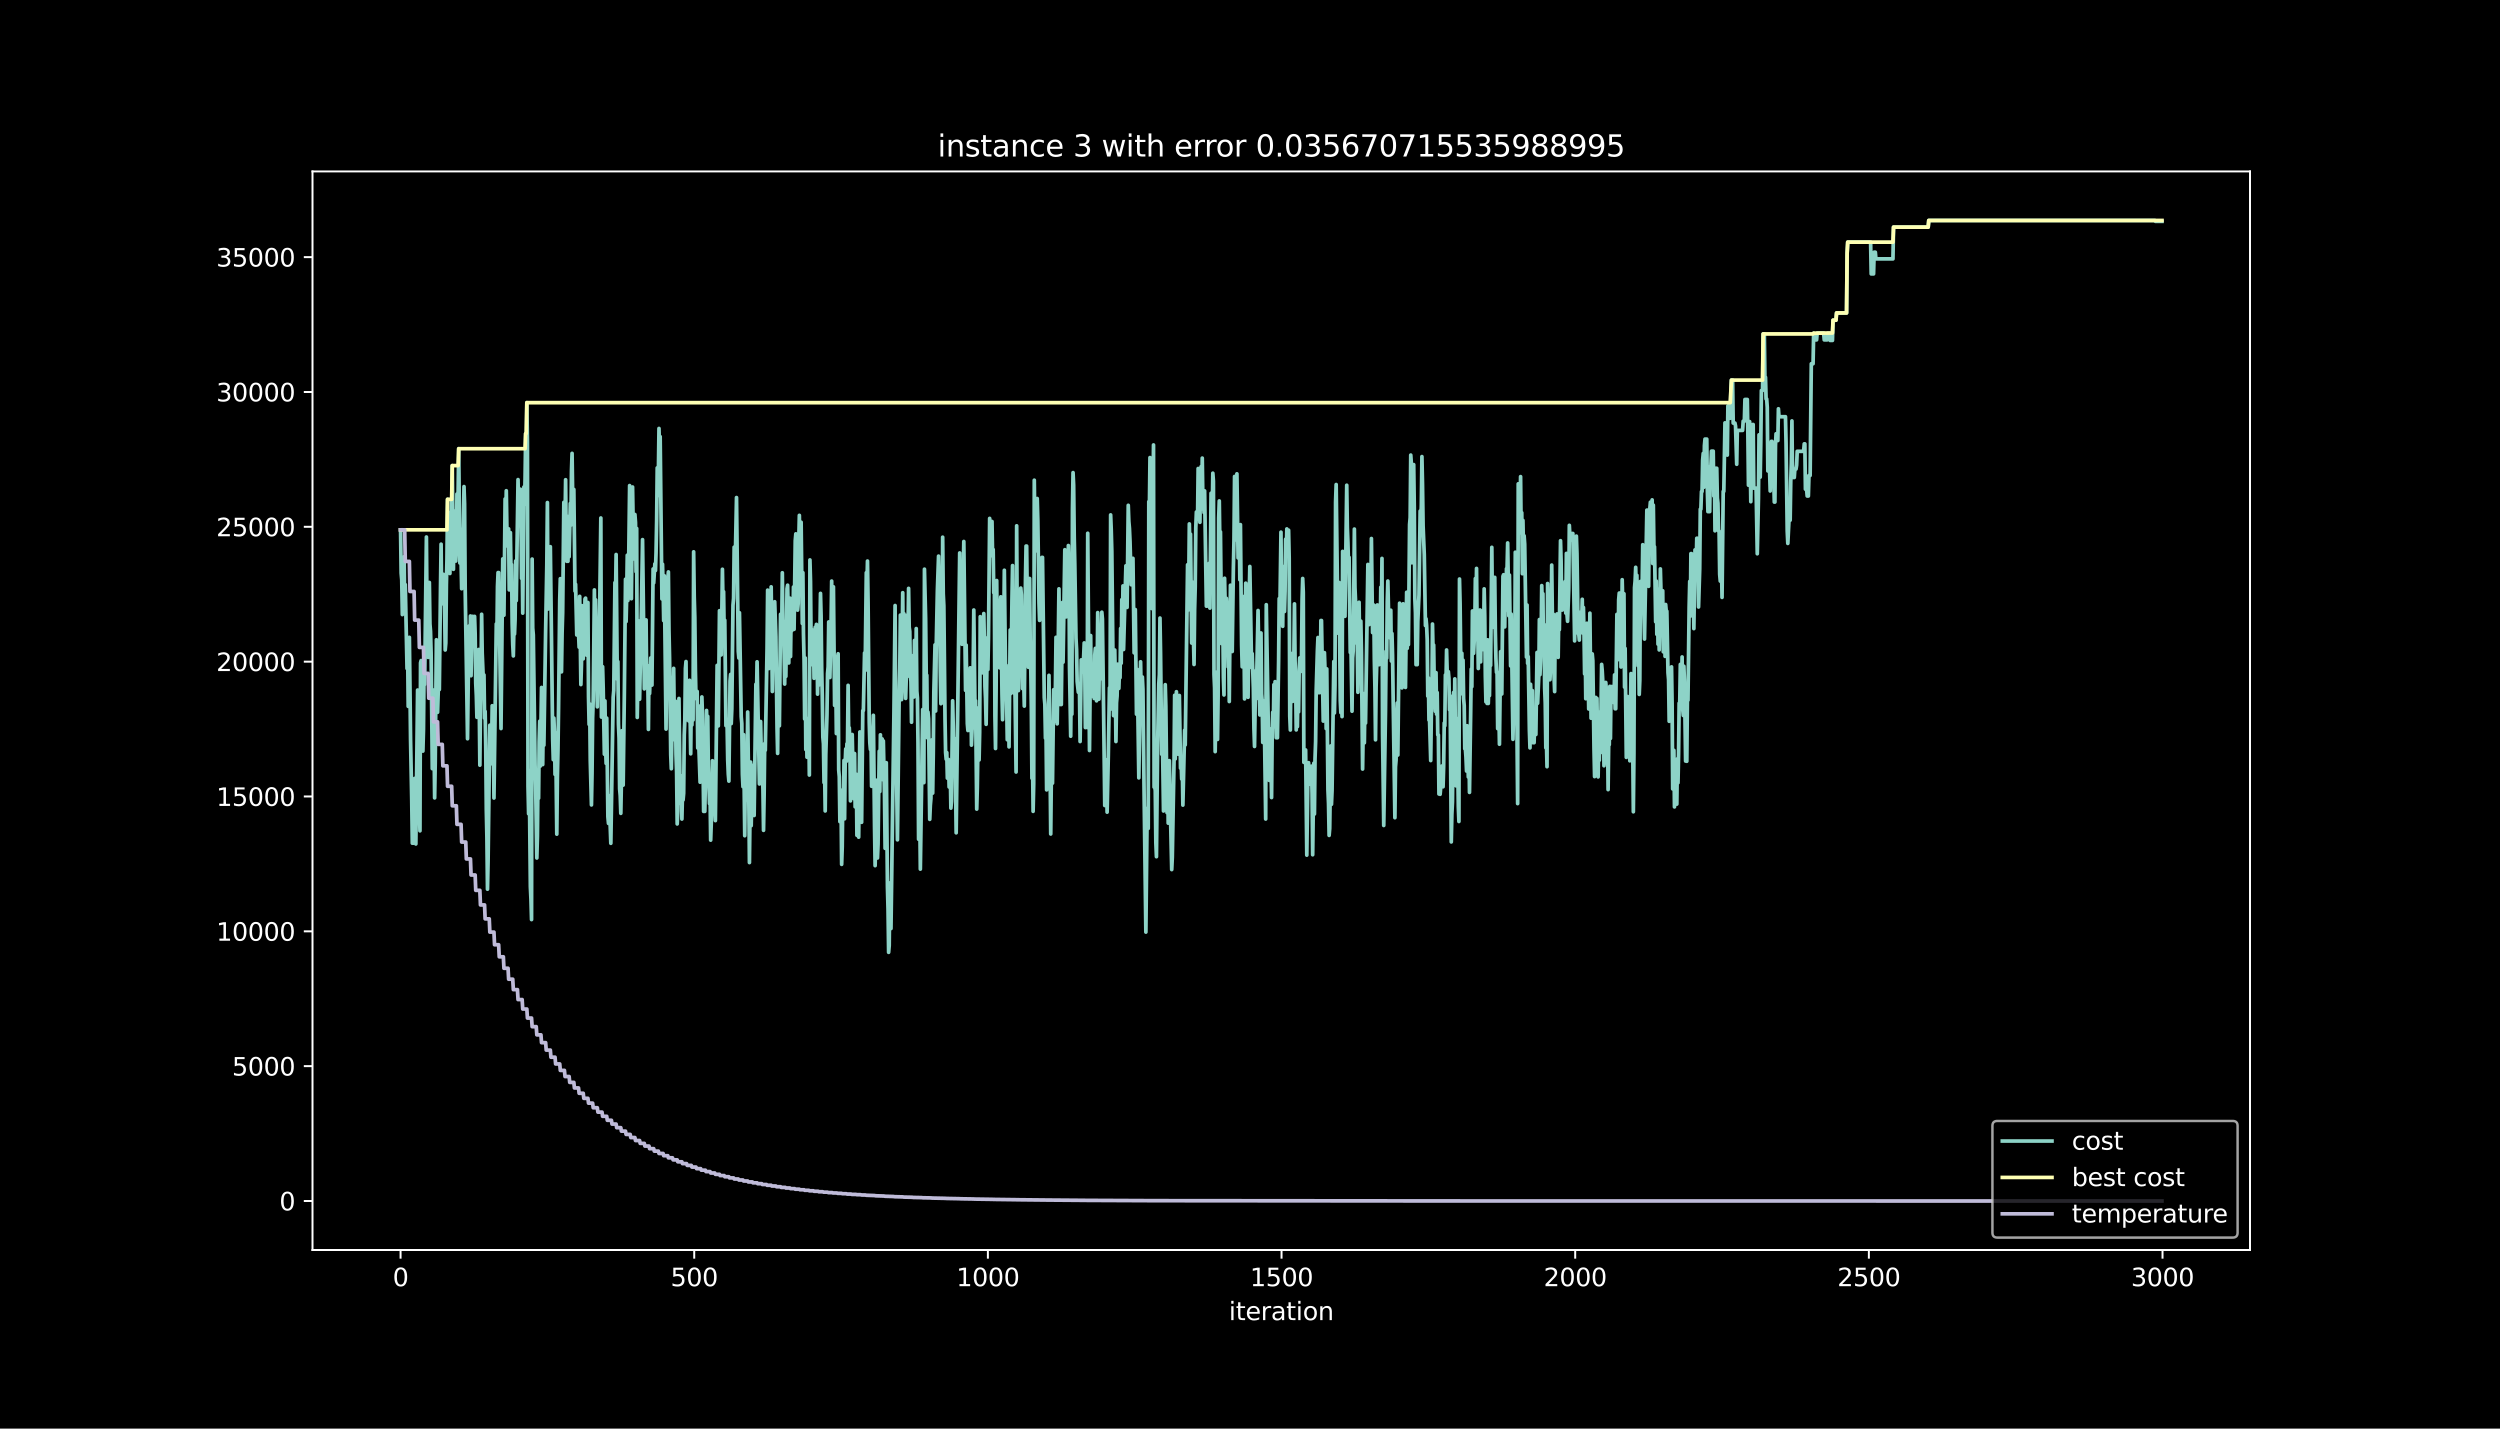 <?xml version="1.0" encoding="utf-8" standalone="no"?>
<!DOCTYPE svg PUBLIC "-//W3C//DTD SVG 1.1//EN"
  "http://www.w3.org/Graphics/SVG/1.1/DTD/svg11.dtd">
<svg height="576pt" version="1.1" viewBox="0 0 1008 576" width="1008pt" xmlns="http://www.w3.org/2000/svg" xmlns:xlink="http://www.w3.org/1999/xlink">
 <defs>
  <style type="text/css">*{stroke-linecap:butt;stroke-linejoin:round;}</style>
 </defs>
 <g id="figure_1">
  <g id="patch_1">
   <path d="M 0 576 
L 1008 576 
L 1008 0 
L 0 0 
z
"/>
  </g>
  <g id="axes_1">
   <g id="patch_2">
    <path d="M 126 504 
L 907.2 504 
L 907.2 69.12 
L 126 69.12 
z
"/>
   </g>
   <g id="matplotlib.axis_1">
    <g id="xtick_1">
     <g id="line2d_1">
      <defs>
       <path d="M 0 0 
L 0 3.5 
" id="m91365ee639" style="stroke:#ffffff;stroke-width:0.8;"/>
      </defs>
      <g>
       <use style="fill:#ffffff;stroke:#ffffff;stroke-width:0.8;" x="161.509" xlink:href="#m91365ee639" y="504"/>
      </g>
     </g>
     <g id="text_1">
      <!-- 0 -->
      <g style="fill:#ffffff;" transform="translate(158.328 518.598)scale(0.1 -0.1)">
       <defs>
        <path d="M 2034 4250 
Q 1547 4250 1301 3770 
Q 1056 3291 1056 2328 
Q 1056 1369 1301 889 
Q 1547 409 2034 409 
Q 2525 409 2770 889 
Q 3016 1369 3016 2328 
Q 3016 3291 2770 3770 
Q 2525 4250 2034 4250 
z
M 2034 4750 
Q 2819 4750 3233 4129 
Q 3647 3509 3647 2328 
Q 3647 1150 3233 529 
Q 2819 -91 2034 -91 
Q 1250 -91 836 529 
Q 422 1150 422 2328 
Q 422 3509 836 4129 
Q 1250 4750 2034 4750 
z
" id="DejaVuSans-30" transform="scale(0.016)"/>
       </defs>
       <use xlink:href="#DejaVuSans-30"/>
      </g>
     </g>
    </g>
    <g id="xtick_2">
     <g id="line2d_2">
      <g>
       <use style="fill:#ffffff;stroke:#ffffff;stroke-width:0.8;" x="279.912" xlink:href="#m91365ee639" y="504"/>
      </g>
     </g>
     <g id="text_2">
      <!-- 500 -->
      <g style="fill:#ffffff;" transform="translate(270.368 518.598)scale(0.1 -0.1)">
       <defs>
        <path d="M 691 4666 
L 3169 4666 
L 3169 4134 
L 1269 4134 
L 1269 2991 
Q 1406 3038 1543 3061 
Q 1681 3084 1819 3084 
Q 2600 3084 3056 2656 
Q 3513 2228 3513 1497 
Q 3513 744 3044 326 
Q 2575 -91 1722 -91 
Q 1428 -91 1123 -41 
Q 819 9 494 109 
L 494 744 
Q 775 591 1075 516 
Q 1375 441 1709 441 
Q 2250 441 2565 725 
Q 2881 1009 2881 1497 
Q 2881 1984 2565 2268 
Q 2250 2553 1709 2553 
Q 1456 2553 1204 2497 
Q 953 2441 691 2322 
L 691 4666 
z
" id="DejaVuSans-35" transform="scale(0.016)"/>
       </defs>
       <use xlink:href="#DejaVuSans-35"/>
       <use x="63.623" xlink:href="#DejaVuSans-30"/>
       <use x="127.246" xlink:href="#DejaVuSans-30"/>
      </g>
     </g>
    </g>
    <g id="xtick_3">
     <g id="line2d_3">
      <g>
       <use style="fill:#ffffff;stroke:#ffffff;stroke-width:0.8;" x="398.315" xlink:href="#m91365ee639" y="504"/>
      </g>
     </g>
     <g id="text_3">
      <!-- 1000 -->
      <g style="fill:#ffffff;" transform="translate(385.59 518.598)scale(0.1 -0.1)">
       <defs>
        <path d="M 794 531 
L 1825 531 
L 1825 4091 
L 703 3866 
L 703 4441 
L 1819 4666 
L 2450 4666 
L 2450 531 
L 3481 531 
L 3481 0 
L 794 0 
L 794 531 
z
" id="DejaVuSans-31" transform="scale(0.016)"/>
       </defs>
       <use xlink:href="#DejaVuSans-31"/>
       <use x="63.623" xlink:href="#DejaVuSans-30"/>
       <use x="127.246" xlink:href="#DejaVuSans-30"/>
       <use x="190.869" xlink:href="#DejaVuSans-30"/>
      </g>
     </g>
    </g>
    <g id="xtick_4">
     <g id="line2d_4">
      <g>
       <use style="fill:#ffffff;stroke:#ffffff;stroke-width:0.8;" x="516.718" xlink:href="#m91365ee639" y="504"/>
      </g>
     </g>
     <g id="text_4">
      <!-- 1500 -->
      <g style="fill:#ffffff;" transform="translate(503.993 518.598)scale(0.1 -0.1)">
       <use xlink:href="#DejaVuSans-31"/>
       <use x="63.623" xlink:href="#DejaVuSans-35"/>
       <use x="127.246" xlink:href="#DejaVuSans-30"/>
       <use x="190.869" xlink:href="#DejaVuSans-30"/>
      </g>
     </g>
    </g>
    <g id="xtick_5">
     <g id="line2d_5">
      <g>
       <use style="fill:#ffffff;stroke:#ffffff;stroke-width:0.8;" x="635.122" xlink:href="#m91365ee639" y="504"/>
      </g>
     </g>
     <g id="text_5">
      <!-- 2000 -->
      <g style="fill:#ffffff;" transform="translate(622.397 518.598)scale(0.1 -0.1)">
       <defs>
        <path d="M 1228 531 
L 3431 531 
L 3431 0 
L 469 0 
L 469 531 
Q 828 903 1448 1529 
Q 2069 2156 2228 2338 
Q 2531 2678 2651 2914 
Q 2772 3150 2772 3378 
Q 2772 3750 2511 3984 
Q 2250 4219 1831 4219 
Q 1534 4219 1204 4116 
Q 875 4013 500 3803 
L 500 4441 
Q 881 4594 1212 4672 
Q 1544 4750 1819 4750 
Q 2544 4750 2975 4387 
Q 3406 4025 3406 3419 
Q 3406 3131 3298 2873 
Q 3191 2616 2906 2266 
Q 2828 2175 2409 1742 
Q 1991 1309 1228 531 
z
" id="DejaVuSans-32" transform="scale(0.016)"/>
       </defs>
       <use xlink:href="#DejaVuSans-32"/>
       <use x="63.623" xlink:href="#DejaVuSans-30"/>
       <use x="127.246" xlink:href="#DejaVuSans-30"/>
       <use x="190.869" xlink:href="#DejaVuSans-30"/>
      </g>
     </g>
    </g>
    <g id="xtick_6">
     <g id="line2d_6">
      <g>
       <use style="fill:#ffffff;stroke:#ffffff;stroke-width:0.8;" x="753.525" xlink:href="#m91365ee639" y="504"/>
      </g>
     </g>
     <g id="text_6">
      <!-- 2500 -->
      <g style="fill:#ffffff;" transform="translate(740.8 518.598)scale(0.1 -0.1)">
       <use xlink:href="#DejaVuSans-32"/>
       <use x="63.623" xlink:href="#DejaVuSans-35"/>
       <use x="127.246" xlink:href="#DejaVuSans-30"/>
       <use x="190.869" xlink:href="#DejaVuSans-30"/>
      </g>
     </g>
    </g>
    <g id="xtick_7">
     <g id="line2d_7">
      <g>
       <use style="fill:#ffffff;stroke:#ffffff;stroke-width:0.8;" x="871.928" xlink:href="#m91365ee639" y="504"/>
      </g>
     </g>
     <g id="text_7">
      <!-- 3000 -->
      <g style="fill:#ffffff;" transform="translate(859.203 518.598)scale(0.1 -0.1)">
       <defs>
        <path d="M 2597 2516 
Q 3050 2419 3304 2112 
Q 3559 1806 3559 1356 
Q 3559 666 3084 287 
Q 2609 -91 1734 -91 
Q 1441 -91 1130 -33 
Q 819 25 488 141 
L 488 750 
Q 750 597 1062 519 
Q 1375 441 1716 441 
Q 2309 441 2620 675 
Q 2931 909 2931 1356 
Q 2931 1769 2642 2001 
Q 2353 2234 1838 2234 
L 1294 2234 
L 1294 2753 
L 1863 2753 
Q 2328 2753 2575 2939 
Q 2822 3125 2822 3475 
Q 2822 3834 2567 4026 
Q 2313 4219 1838 4219 
Q 1578 4219 1281 4162 
Q 984 4106 628 3988 
L 628 4550 
Q 988 4650 1302 4700 
Q 1616 4750 1894 4750 
Q 2613 4750 3031 4423 
Q 3450 4097 3450 3541 
Q 3450 3153 3228 2886 
Q 3006 2619 2597 2516 
z
" id="DejaVuSans-33" transform="scale(0.016)"/>
       </defs>
       <use xlink:href="#DejaVuSans-33"/>
       <use x="63.623" xlink:href="#DejaVuSans-30"/>
       <use x="127.246" xlink:href="#DejaVuSans-30"/>
       <use x="190.869" xlink:href="#DejaVuSans-30"/>
      </g>
     </g>
    </g>
    <g id="text_8">
     <!-- iteration -->
     <g style="fill:#ffffff;" transform="translate(495.477 532.277)scale(0.1 -0.1)">
      <defs>
       <path d="M 603 3500 
L 1178 3500 
L 1178 0 
L 603 0 
L 603 3500 
z
M 603 4863 
L 1178 4863 
L 1178 4134 
L 603 4134 
L 603 4863 
z
" id="DejaVuSans-69" transform="scale(0.016)"/>
       <path d="M 1172 4494 
L 1172 3500 
L 2356 3500 
L 2356 3053 
L 1172 3053 
L 1172 1153 
Q 1172 725 1289 603 
Q 1406 481 1766 481 
L 2356 481 
L 2356 0 
L 1766 0 
Q 1100 0 847 248 
Q 594 497 594 1153 
L 594 3053 
L 172 3053 
L 172 3500 
L 594 3500 
L 594 4494 
L 1172 4494 
z
" id="DejaVuSans-74" transform="scale(0.016)"/>
       <path d="M 3597 1894 
L 3597 1613 
L 953 1613 
Q 991 1019 1311 708 
Q 1631 397 2203 397 
Q 2534 397 2845 478 
Q 3156 559 3463 722 
L 3463 178 
Q 3153 47 2828 -22 
Q 2503 -91 2169 -91 
Q 1331 -91 842 396 
Q 353 884 353 1716 
Q 353 2575 817 3079 
Q 1281 3584 2069 3584 
Q 2775 3584 3186 3129 
Q 3597 2675 3597 1894 
z
M 3022 2063 
Q 3016 2534 2758 2815 
Q 2500 3097 2075 3097 
Q 1594 3097 1305 2825 
Q 1016 2553 972 2059 
L 3022 2063 
z
" id="DejaVuSans-65" transform="scale(0.016)"/>
       <path d="M 2631 2963 
Q 2534 3019 2420 3045 
Q 2306 3072 2169 3072 
Q 1681 3072 1420 2755 
Q 1159 2438 1159 1844 
L 1159 0 
L 581 0 
L 581 3500 
L 1159 3500 
L 1159 2956 
Q 1341 3275 1631 3429 
Q 1922 3584 2338 3584 
Q 2397 3584 2469 3576 
Q 2541 3569 2628 3553 
L 2631 2963 
z
" id="DejaVuSans-72" transform="scale(0.016)"/>
       <path d="M 2194 1759 
Q 1497 1759 1228 1600 
Q 959 1441 959 1056 
Q 959 750 1161 570 
Q 1363 391 1709 391 
Q 2188 391 2477 730 
Q 2766 1069 2766 1631 
L 2766 1759 
L 2194 1759 
z
M 3341 1997 
L 3341 0 
L 2766 0 
L 2766 531 
Q 2569 213 2275 61 
Q 1981 -91 1556 -91 
Q 1019 -91 701 211 
Q 384 513 384 1019 
Q 384 1609 779 1909 
Q 1175 2209 1959 2209 
L 2766 2209 
L 2766 2266 
Q 2766 2663 2505 2880 
Q 2244 3097 1772 3097 
Q 1472 3097 1187 3025 
Q 903 2953 641 2809 
L 641 3341 
Q 956 3463 1253 3523 
Q 1550 3584 1831 3584 
Q 2591 3584 2966 3190 
Q 3341 2797 3341 1997 
z
" id="DejaVuSans-61" transform="scale(0.016)"/>
       <path d="M 1959 3097 
Q 1497 3097 1228 2736 
Q 959 2375 959 1747 
Q 959 1119 1226 758 
Q 1494 397 1959 397 
Q 2419 397 2687 759 
Q 2956 1122 2956 1747 
Q 2956 2369 2687 2733 
Q 2419 3097 1959 3097 
z
M 1959 3584 
Q 2709 3584 3137 3096 
Q 3566 2609 3566 1747 
Q 3566 888 3137 398 
Q 2709 -91 1959 -91 
Q 1206 -91 779 398 
Q 353 888 353 1747 
Q 353 2609 779 3096 
Q 1206 3584 1959 3584 
z
" id="DejaVuSans-6f" transform="scale(0.016)"/>
       <path d="M 3513 2113 
L 3513 0 
L 2938 0 
L 2938 2094 
Q 2938 2591 2744 2837 
Q 2550 3084 2163 3084 
Q 1697 3084 1428 2787 
Q 1159 2491 1159 1978 
L 1159 0 
L 581 0 
L 581 3500 
L 1159 3500 
L 1159 2956 
Q 1366 3272 1645 3428 
Q 1925 3584 2291 3584 
Q 2894 3584 3203 3211 
Q 3513 2838 3513 2113 
z
" id="DejaVuSans-6e" transform="scale(0.016)"/>
      </defs>
      <use xlink:href="#DejaVuSans-69"/>
      <use x="27.783" xlink:href="#DejaVuSans-74"/>
      <use x="66.992" xlink:href="#DejaVuSans-65"/>
      <use x="128.516" xlink:href="#DejaVuSans-72"/>
      <use x="169.629" xlink:href="#DejaVuSans-61"/>
      <use x="230.908" xlink:href="#DejaVuSans-74"/>
      <use x="270.117" xlink:href="#DejaVuSans-69"/>
      <use x="297.9" xlink:href="#DejaVuSans-6f"/>
      <use x="359.082" xlink:href="#DejaVuSans-6e"/>
     </g>
    </g>
   </g>
   <g id="matplotlib.axis_2">
    <g id="ytick_1">
     <g id="line2d_8">
      <defs>
       <path d="M 0 0 
L -3.5 0 
" id="me7c5318848" style="stroke:#ffffff;stroke-width:0.8;"/>
      </defs>
      <g>
       <use style="fill:#ffffff;stroke:#ffffff;stroke-width:0.8;" x="126" xlink:href="#me7c5318848" y="484.233"/>
      </g>
     </g>
     <g id="text_9">
      <!-- 0 -->
      <g style="fill:#ffffff;" transform="translate(112.638 488.032)scale(0.1 -0.1)">
       <use xlink:href="#DejaVuSans-30"/>
      </g>
     </g>
    </g>
    <g id="ytick_2">
     <g id="line2d_9">
      <g>
       <use style="fill:#ffffff;stroke:#ffffff;stroke-width:0.8;" x="126" xlink:href="#me7c5318848" y="429.869"/>
      </g>
     </g>
     <g id="text_10">
      <!-- 5000 -->
      <g style="fill:#ffffff;" transform="translate(93.55 433.668)scale(0.1 -0.1)">
       <use xlink:href="#DejaVuSans-35"/>
       <use x="63.623" xlink:href="#DejaVuSans-30"/>
       <use x="127.246" xlink:href="#DejaVuSans-30"/>
       <use x="190.869" xlink:href="#DejaVuSans-30"/>
      </g>
     </g>
    </g>
    <g id="ytick_3">
     <g id="line2d_10">
      <g>
       <use style="fill:#ffffff;stroke:#ffffff;stroke-width:0.8;" x="126" xlink:href="#me7c5318848" y="375.505"/>
      </g>
     </g>
     <g id="text_11">
      <!-- 10000 -->
      <g style="fill:#ffffff;" transform="translate(87.188 379.304)scale(0.1 -0.1)">
       <use xlink:href="#DejaVuSans-31"/>
       <use x="63.623" xlink:href="#DejaVuSans-30"/>
       <use x="127.246" xlink:href="#DejaVuSans-30"/>
       <use x="190.869" xlink:href="#DejaVuSans-30"/>
       <use x="254.492" xlink:href="#DejaVuSans-30"/>
      </g>
     </g>
    </g>
    <g id="ytick_4">
     <g id="line2d_11">
      <g>
       <use style="fill:#ffffff;stroke:#ffffff;stroke-width:0.8;" x="126" xlink:href="#me7c5318848" y="321.141"/>
      </g>
     </g>
     <g id="text_12">
      <!-- 15000 -->
      <g style="fill:#ffffff;" transform="translate(87.188 324.94)scale(0.1 -0.1)">
       <use xlink:href="#DejaVuSans-31"/>
       <use x="63.623" xlink:href="#DejaVuSans-35"/>
       <use x="127.246" xlink:href="#DejaVuSans-30"/>
       <use x="190.869" xlink:href="#DejaVuSans-30"/>
       <use x="254.492" xlink:href="#DejaVuSans-30"/>
      </g>
     </g>
    </g>
    <g id="ytick_5">
     <g id="line2d_12">
      <g>
       <use style="fill:#ffffff;stroke:#ffffff;stroke-width:0.8;" x="126" xlink:href="#me7c5318848" y="266.777"/>
      </g>
     </g>
     <g id="text_13">
      <!-- 20000 -->
      <g style="fill:#ffffff;" transform="translate(87.188 270.576)scale(0.1 -0.1)">
       <use xlink:href="#DejaVuSans-32"/>
       <use x="63.623" xlink:href="#DejaVuSans-30"/>
       <use x="127.246" xlink:href="#DejaVuSans-30"/>
       <use x="190.869" xlink:href="#DejaVuSans-30"/>
       <use x="254.492" xlink:href="#DejaVuSans-30"/>
      </g>
     </g>
    </g>
    <g id="ytick_6">
     <g id="line2d_13">
      <g>
       <use style="fill:#ffffff;stroke:#ffffff;stroke-width:0.8;" x="126" xlink:href="#me7c5318848" y="212.413"/>
      </g>
     </g>
     <g id="text_14">
      <!-- 25000 -->
      <g style="fill:#ffffff;" transform="translate(87.188 216.212)scale(0.1 -0.1)">
       <use xlink:href="#DejaVuSans-32"/>
       <use x="63.623" xlink:href="#DejaVuSans-35"/>
       <use x="127.246" xlink:href="#DejaVuSans-30"/>
       <use x="190.869" xlink:href="#DejaVuSans-30"/>
       <use x="254.492" xlink:href="#DejaVuSans-30"/>
      </g>
     </g>
    </g>
    <g id="ytick_7">
     <g id="line2d_14">
      <g>
       <use style="fill:#ffffff;stroke:#ffffff;stroke-width:0.8;" x="126" xlink:href="#me7c5318848" y="158.049"/>
      </g>
     </g>
     <g id="text_15">
      <!-- 30000 -->
      <g style="fill:#ffffff;" transform="translate(87.188 161.848)scale(0.1 -0.1)">
       <use xlink:href="#DejaVuSans-33"/>
       <use x="63.623" xlink:href="#DejaVuSans-30"/>
       <use x="127.246" xlink:href="#DejaVuSans-30"/>
       <use x="190.869" xlink:href="#DejaVuSans-30"/>
       <use x="254.492" xlink:href="#DejaVuSans-30"/>
      </g>
     </g>
    </g>
    <g id="ytick_8">
     <g id="line2d_15">
      <g>
       <use style="fill:#ffffff;stroke:#ffffff;stroke-width:0.8;" x="126" xlink:href="#me7c5318848" y="103.685"/>
      </g>
     </g>
     <g id="text_16">
      <!-- 35000 -->
      <g style="fill:#ffffff;" transform="translate(87.188 107.484)scale(0.1 -0.1)">
       <use xlink:href="#DejaVuSans-33"/>
       <use x="63.623" xlink:href="#DejaVuSans-35"/>
       <use x="127.246" xlink:href="#DejaVuSans-30"/>
       <use x="190.869" xlink:href="#DejaVuSans-30"/>
       <use x="254.492" xlink:href="#DejaVuSans-30"/>
      </g>
     </g>
    </g>
   </g>
   <g id="line2d_16">
    <path clip-path="url(#p0a091ced3e)" d="M 161.509 213.631 
L 161.746 231.092 
L 161.983 233.778 
L 162.22 247.804 
L 162.456 234.148 
L 162.693 227.2 
L 162.93 224.514 
L 163.167 246.01 
L 163.404 235.703 
L 164.114 269.539 
L 164.351 261.264 
L 164.588 284.804 
L 164.824 274.442 
L 165.061 256.981 
L 165.535 298.178 
L 166.008 322.511 
L 166.245 339.973 
L 166.482 314.324 
L 166.719 339.973 
L 166.956 334.34 
L 167.192 313.845 
L 167.429 319.793 
L 167.666 340.288 
L 168.376 278.237 
L 168.85 316.357 
L 169.324 334.993 
L 169.561 267.288 
L 169.797 266.342 
L 170.034 285.696 
L 170.271 291.643 
L 170.508 302.842 
L 170.745 294.1 
L 170.981 268.886 
L 171.218 275.975 
L 171.929 216.523 
L 172.165 244.966 
L 172.402 240.454 
L 172.639 265.059 
L 172.876 245.205 
L 173.113 234.844 
L 173.349 251.62 
L 173.586 254.534 
L 173.823 263.276 
L 174.297 309.92 
L 174.533 302.831 
L 174.77 278.226 
L 175.244 321.706 
L 175.481 307.68 
L 175.954 257.948 
L 176.191 282.031 
L 176.428 287.196 
L 176.901 272.083 
L 177.138 278.03 
L 177.612 236.877 
L 177.849 219.415 
L 178.086 243.498 
L 178.322 240.813 
L 178.559 240.313 
L 178.796 231.571 
L 179.033 235.268 
L 179.27 245.629 
L 179.506 262.069 
L 179.743 259.307 
L 179.98 235.768 
L 180.217 225.406 
L 180.454 201.323 
L 180.69 229.298 
L 180.927 212.859 
L 181.164 215.61 
L 181.401 231.234 
L 181.638 206.629 
L 181.874 223.068 
L 182.348 187.732 
L 182.822 229.538 
L 183.058 205.998 
L 183.295 213.087 
L 183.532 208.086 
L 183.769 226.221 
L 184.006 221.992 
L 184.242 199.181 
L 184.479 216.251 
L 184.953 180.915 
L 185.427 227.015 
L 185.663 213.359 
L 186.137 237.377 
L 186.374 216.382 
L 186.611 224.656 
L 187.084 196.191 
L 187.321 203.16 
L 187.558 237.116 
L 188.505 297.862 
L 188.979 259.427 
L 189.215 252.338 
L 189.452 270.604 
L 189.689 248.369 
L 189.926 272.453 
L 190.399 248.532 
L 190.636 248.532 
L 190.873 257.274 
L 191.11 257.274 
L 191.347 248.532 
L 191.583 255.621 
L 191.82 275.475 
L 192.057 280.477 
L 192.294 289.218 
L 192.531 271.757 
L 192.768 282.869 
L 193.004 261.873 
L 193.478 308.518 
L 193.715 284.434 
L 193.952 273.322 
L 194.188 247.673 
L 194.425 263.298 
L 194.899 274.877 
L 195.136 272.116 
L 195.372 289.577 
L 195.609 286.826 
L 195.846 300.852 
L 196.083 326.501 
L 196.32 337.613 
L 196.556 358.522 
L 196.793 347.41 
L 197.504 292.404 
L 197.74 295.155 
L 197.977 307.963 
L 198.214 302.016 
L 198.451 284.554 
L 198.688 287.316 
L 198.924 297.677 
L 199.161 321.761 
L 200.109 251.544 
L 200.345 257.492 
L 200.582 236.496 
L 200.819 230.864 
L 201.056 230.864 
L 202.003 293.752 
L 202.713 225.33 
L 202.95 242.107 
L 203.187 248.054 
L 203.661 201.16 
L 203.897 211.521 
L 204.134 197.865 
L 204.371 212.565 
L 204.845 220.328 
L 205.081 213.239 
L 205.318 237.844 
L 205.555 220.383 
L 205.792 214.751 
L 206.029 230.375 
L 206.265 227.613 
L 206.502 251.153 
L 206.739 259.894 
L 206.976 264.461 
L 207.213 252.903 
L 207.449 255.665 
L 207.686 249.718 
L 207.923 226.178 
L 208.16 242.172 
L 208.87 193.375 
L 209.107 205.987 
L 209.344 211.935 
L 209.581 205.987 
L 209.818 197.245 
L 210.054 207.553 
L 210.291 233.202 
L 210.528 222.003 
L 210.765 247.217 
L 211.238 196.354 
L 211.475 203.443 
L 211.712 193.081 
L 211.949 174.815 
L 212.186 180.447 
L 212.422 162.344 
L 212.659 177.968 
L 212.896 317.009 
L 213.133 328.121 
L 213.37 310.66 
L 213.843 357.5 
L 214.08 362.501 
L 214.317 370.775 
L 214.554 225.417 
L 214.79 253.219 
L 215.027 256.002 
L 215.738 308.333 
L 215.975 316.694 
L 216.448 345.942 
L 216.685 337.2 
L 216.922 313.117 
L 217.159 321.859 
L 217.395 299.047 
L 217.632 290.773 
L 217.869 308.876 
L 218.343 277.182 
L 218.816 308.278 
L 219.053 290.175 
L 219.29 300.483 
L 220 254.165 
L 220.474 227.842 
L 220.711 202.628 
L 220.947 245.553 
L 221.184 222.014 
L 221.421 232.506 
L 221.895 220.426 
L 222.368 258.438 
L 222.842 298.025 
L 223.079 306.3 
L 223.316 289.523 
L 223.552 295.47 
L 223.789 312.247 
L 224.026 295.47 
L 224.5 336.33 
L 224.736 313.519 
L 224.973 302.32 
L 225.21 285.543 
L 225.684 242.063 
L 225.92 233.321 
L 226.157 247.347 
L 226.394 270.887 
L 226.631 255.263 
L 226.868 246.988 
L 227.341 202.541 
L 227.578 220.807 
L 227.815 210.499 
L 228.052 193.429 
L 228.288 218.034 
L 228.525 226.308 
L 228.762 208.205 
L 228.999 226.308 
L 229.236 208.847 
L 229.472 224.471 
L 229.946 202.997 
L 230.183 211.739 
L 230.42 189.885 
L 230.657 182.796 
L 230.893 199.572 
L 231.13 202.334 
L 231.367 197.332 
L 231.841 238.334 
L 232.077 235.572 
L 232.551 256.024 
L 232.788 253.262 
L 233.025 253.697 
L 233.261 255.002 
L 233.498 260.949 
L 233.735 240.454 
L 234.209 276.019 
L 234.445 267.745 
L 234.682 244.205 
L 234.919 259.699 
L 235.156 265.646 
L 235.393 251.62 
L 235.629 261.982 
L 235.866 241.487 
L 236.103 241.172 
L 236.34 247.119 
L 236.577 264.189 
L 236.813 248.565 
L 237.05 242.933 
L 237.287 280.89 
L 237.524 292.089 
L 237.761 283.815 
L 237.997 306.713 
L 238.471 324.544 
L 238.708 311.736 
L 238.945 289.501 
L 239.182 282.39 
L 239.655 237.855 
L 239.892 260.09 
L 240.129 241.824 
L 240.839 285 
L 241.076 274.692 
L 241.313 258.253 
L 241.55 263.885 
L 242.26 208.858 
L 242.497 289.131 
L 242.97 268.81 
L 243.207 277.552 
L 243.681 304.092 
L 243.918 282.597 
L 244.154 300.722 
L 244.391 307.811 
L 244.628 289.545 
L 245.102 329.306 
L 245.338 331.992 
L 245.575 320.793 
L 246.286 340.016 
L 247.233 281.129 
L 247.47 278.378 
L 247.943 234.898 
L 248.18 240.65 
L 248.417 223.579 
L 248.891 273.833 
L 249.127 266.744 
L 249.364 291.958 
L 249.601 297.59 
L 249.838 318.086 
L 250.075 320.847 
L 250.311 327.936 
L 250.548 315.128 
L 250.785 294.633 
L 251.259 316.563 
L 251.732 280.096 
L 252.206 233.539 
L 252.443 250.609 
L 252.679 240.302 
L 252.916 223.862 
L 253.153 242.128 
L 253.39 233.854 
L 253.864 195.789 
L 254.1 203.334 
L 254.574 241.4 
L 255.048 196.365 
L 255.521 225.363 
L 255.758 208.292 
L 255.995 207.444 
L 256.232 210.673 
L 256.468 230.527 
L 256.705 213.065 
L 256.942 289.273 
L 257.179 274.41 
L 257.416 250.326 
L 257.652 256.274 
L 257.889 281.923 
L 258.6 246.825 
L 259.073 217.578 
L 259.547 255.513 
L 259.784 277.748 
L 260.02 254.208 
L 260.257 267.016 
L 260.494 249.946 
L 260.731 274.551 
L 260.968 268.604 
L 261.205 273.605 
L 261.441 294.1 
L 261.678 268.451 
L 261.915 279.65 
L 262.389 265.277 
L 262.625 273.551 
L 262.862 276.236 
L 263.336 229.396 
L 263.573 235.028 
L 264.046 227.341 
L 264.283 230.027 
L 264.52 222.938 
L 264.757 210.13 
L 264.993 188.634 
L 265.23 199.909 
L 265.467 190.222 
L 265.704 172.76 
L 265.941 183.122 
L 266.177 176.033 
L 266.888 241.498 
L 267.125 227.472 
L 267.361 236.214 
L 267.598 250.239 
L 267.835 232.136 
L 268.545 293.97 
L 269.019 248.978 
L 269.256 233.354 
L 269.493 230.592 
L 269.73 254.132 
L 269.966 265.244 
L 270.44 304.321 
L 270.677 309.953 
L 270.914 295.927 
L 271.15 273.116 
L 271.387 285.924 
L 271.624 269.484 
L 271.861 289.61 
L 272.098 298.341 
L 272.334 282.716 
L 272.571 304.212 
L 272.808 311.301 
L 273.045 332.209 
L 273.282 327.208 
L 273.755 281.629 
L 274.229 321.228 
L 274.466 323.979 
L 274.702 312.78 
L 274.939 330.241 
L 275.176 319.88 
L 275.413 322.565 
L 275.65 319.88 
L 275.886 296.34 
L 276.123 290.393 
L 276.36 269.484 
L 276.597 266.733 
L 276.834 290.273 
L 277.071 281.999 
L 277.307 279.629 
L 277.781 290.73 
L 278.018 274.29 
L 278.491 303.94 
L 278.728 281.129 
L 278.965 292.328 
L 279.202 282.021 
L 279.439 290.295 
L 279.675 222.492 
L 279.912 240.737 
L 280.149 249.011 
L 280.386 270.506 
L 280.623 281.705 
L 280.859 278.944 
L 281.096 278.781 
L 281.333 301.592 
L 281.57 284.521 
L 281.807 301.592 
L 282.28 315.389 
L 282.517 293.894 
L 282.754 305.093 
L 282.991 281.009 
L 283.227 287.979 
L 283.701 327.154 
L 283.938 315.955 
L 284.175 327.154 
L 284.648 303.233 
L 284.885 286.457 
L 285.122 297.569 
L 285.359 288.827 
L 285.596 308.681 
L 286.069 324.044 
L 286.306 321.282 
L 286.543 338.744 
L 287.016 324.838 
L 287.253 306.734 
L 287.49 315.009 
L 287.727 317.77 
L 287.964 328.078 
L 288.2 322.13 
L 288.437 330.872 
L 289.148 268.288 
L 289.621 292.676 
L 290.095 246.238 
L 290.332 263.309 
L 290.568 252.947 
L 290.805 264.059 
L 291.279 229.527 
L 291.516 243.553 
L 291.753 238.551 
L 291.989 256.013 
L 292.226 250.065 
L 292.7 292.578 
L 292.937 289.893 
L 293.173 292.578 
L 293.41 306.234 
L 293.647 312.182 
L 293.884 314.943 
L 294.357 274.594 
L 294.594 271.909 
L 294.831 291.763 
L 295.068 285.815 
L 295.541 244.009 
L 295.778 241.259 
L 296.015 220.611 
L 296.252 221.753 
L 296.489 224.623 
L 296.962 200.616 
L 297.673 262.634 
L 297.909 265.32 
L 298.146 247.054 
L 298.857 288.936 
L 299.093 291.697 
L 299.33 312.193 
L 299.567 317.194 
L 299.804 296.199 
L 300.278 336.961 
L 300.514 312.356 
L 300.751 322.663 
L 300.988 313.921 
L 301.225 311.171 
L 301.462 287.087 
L 301.935 323.707 
L 302.172 347.79 
L 302.646 307.267 
L 302.882 332.916 
L 303.356 308.583 
L 303.593 319.782 
L 303.83 314.78 
L 304.066 328.806 
L 304.777 275.867 
L 305.014 280.868 
L 305.25 266.842 
L 306.198 316.096 
L 306.434 309.007 
L 306.671 290.904 
L 307.145 314.019 
L 307.382 311.258 
L 307.619 318.347 
L 307.855 334.786 
L 308.092 320.76 
L 308.329 299.765 
L 308.566 302.516 
L 309.276 261.482 
L 309.513 237.942 
L 309.75 246.021 
L 309.987 269.56 
L 310.46 249.663 
L 310.697 246.978 
L 310.934 236.616 
L 311.407 278.802 
L 311.644 258.307 
L 311.881 260.993 
L 312.118 245.368 
L 312.355 242.618 
L 312.828 256.839 
L 313.302 293.459 
L 313.539 303.766 
L 313.775 278.117 
L 314.012 269.843 
L 314.249 292.654 
L 314.723 247.663 
L 315.196 253.175 
L 315.433 230.94 
L 315.67 253.175 
L 315.907 250.424 
L 316.38 275.812 
L 316.617 255.959 
L 316.854 272.735 
L 317.328 237.41 
L 317.564 235.953 
L 317.801 246.314 
L 318.038 267.31 
L 318.275 246.815 
L 318.512 241.182 
L 318.748 264.722 
L 318.985 247.26 
L 319.222 254.349 
L 319.459 243.237 
L 319.696 252.294 
L 319.932 236.67 
L 320.169 253.74 
L 320.643 218.013 
L 320.88 215.251 
L 321.116 218.002 
L 321.353 225.091 
L 321.59 245.999 
L 321.827 243.313 
L 322.064 218.099 
L 322.301 207.792 
L 322.537 223.416 
L 322.774 226.178 
L 323.011 210.554 
L 323.485 251.392 
L 323.721 230.897 
L 323.958 255.502 
L 324.195 265.809 
L 324.432 289.893 
L 324.669 265.287 
L 324.905 302.222 
L 325.142 294.198 
L 325.379 305.31 
L 325.616 302.559 
L 325.853 289.686 
L 326.089 289.686 
L 326.326 312.497 
L 326.563 225.765 
L 326.8 234.507 
L 327.037 259.721 
L 327.273 253.773 
L 327.51 268.016 
L 327.984 257.046 
L 328.221 273.485 
L 328.457 259.829 
L 328.694 252.892 
L 328.931 272.746 
L 329.168 251.751 
L 329.405 254.23 
L 329.641 279.879 
L 329.878 263.439 
L 330.115 276.247 
L 330.352 271.246 
L 330.826 239.258 
L 331.062 248.337 
L 331.299 269.332 
L 331.536 280.444 
L 331.773 297.221 
L 332.01 299.906 
L 332.246 315.531 
L 332.483 310.529 
L 332.72 326.969 
L 332.957 304.158 
L 333.43 288.327 
L 333.667 271.55 
L 333.904 268.865 
L 334.141 250.761 
L 334.378 256.393 
L 334.614 273.17 
L 335.088 251.751 
L 335.325 234.289 
L 335.562 257.1 
L 335.798 259.416 
L 336.035 236.605 
L 336.509 284.413 
L 336.746 264.559 
L 336.982 273.54 
L 337.219 295.775 
L 337.456 293.089 
L 337.693 287.142 
L 337.93 263.602 
L 338.167 310.431 
L 338.403 313.182 
L 338.64 331.285 
L 338.877 318.477 
L 339.114 324.424 
L 339.351 348.508 
L 339.587 341.419 
L 339.824 320.423 
L 340.061 327.512 
L 340.298 306.604 
L 340.535 330.144 
L 340.771 307.909 
L 341.008 301.961 
L 341.245 306.963 
L 341.482 299.874 
L 341.719 299.874 
L 341.955 276.334 
L 342.192 296.188 
L 342.429 293.426 
L 342.666 299.374 
L 342.903 322.913 
L 343.139 298.308 
L 343.376 306.517 
L 343.613 296.155 
L 344.087 319.325 
L 344.323 322.087 
L 344.56 303.821 
L 344.797 325.316 
L 345.034 322.554 
L 345.271 312.193 
L 345.508 336.798 
L 345.981 323.522 
L 346.218 337.548 
L 346.692 295.122 
L 346.928 313.389 
L 347.165 310.638 
L 347.402 331.546 
L 347.876 286.5 
L 348.112 286.5 
L 348.586 263.265 
L 348.823 270.354 
L 349.296 230.897 
L 349.533 236.529 
L 349.77 226.221 
L 350.007 242.759 
L 350.48 291.219 
L 350.717 299.493 
L 350.954 302.179 
L 351.191 297.177 
L 351.428 317.031 
L 351.664 301.407 
L 351.901 298.721 
L 352.138 288.414 
L 352.612 333.405 
L 352.849 349.03 
L 353.085 338.668 
L 353.322 314.585 
L 353.559 324.946 
L 353.796 345.942 
L 354.033 340.31 
L 354.506 302.875 
L 354.743 319.162 
L 354.98 296.275 
L 355.217 306.582 
L 355.453 311.584 
L 355.69 297.928 
L 355.927 314.367 
L 356.164 298.743 
L 356.637 321.054 
L 356.874 342.049 
L 357.348 307.517 
L 357.821 357.771 
L 358.058 366.513 
L 358.295 383.975 
L 358.532 381.213 
L 358.769 355.999 
L 359.005 371.623 
L 359.242 374.385 
L 360.426 287.87 
L 360.9 244.151 
L 361.137 285.87 
L 361.847 338.624 
L 362.558 279.868 
L 362.794 269.506 
L 363.031 248.011 
L 363.268 259.275 
L 363.505 282.086 
L 363.978 238.975 
L 364.215 264.189 
L 364.452 247.413 
L 364.689 271.496 
L 365.162 281.597 
L 365.399 273.322 
L 365.636 248.108 
L 365.873 272.714 
L 366.346 237.236 
L 366.583 252.86 
L 366.82 254.61 
L 367.057 272.072 
L 367.294 274.758 
L 367.53 291.197 
L 367.767 266.592 
L 368.004 271.344 
L 368.241 264.254 
L 368.478 281.031 
L 368.715 258.22 
L 368.951 271.028 
L 369.188 276.976 
L 369.425 253.436 
L 369.662 278.65 
L 369.899 281.401 
L 370.135 299.504 
L 370.372 338.385 
L 370.609 338.385 
L 370.846 328.197 
L 371.083 350.432 
L 372.03 286.076 
L 372.267 309.616 
L 372.503 315.563 
L 372.74 229.494 
L 373.214 249.435 
L 373.451 272.246 
L 373.687 272.246 
L 373.924 297.46 
L 374.161 287.098 
L 374.398 289.86 
L 374.871 330.361 
L 375.108 324.729 
L 375.345 321.967 
L 375.582 300.972 
L 375.819 298.286 
L 376.056 319.782 
L 376.292 304.158 
L 376.529 278.944 
L 377.003 259.992 
L 377.24 286.685 
L 377.476 261.036 
L 377.95 238.225 
L 378.424 224.232 
L 378.66 232.973 
L 379.134 270.93 
L 379.371 283.739 
L 379.608 277.791 
L 379.844 283.423 
L 380.081 216.599 
L 380.318 239.41 
L 380.555 244.281 
L 381.028 289.784 
L 381.265 303.44 
L 381.502 306.126 
L 381.739 303.44 
L 381.976 313.747 
L 382.212 306.213 
L 382.449 306.213 
L 382.686 317.325 
L 382.923 309.05 
L 383.16 311.812 
L 383.397 325.838 
L 383.633 323.076 
L 384.107 282.553 
L 384.344 292.861 
L 384.581 310.964 
L 384.817 308.213 
L 385.054 297.851 
L 385.528 335.787 
L 386.949 222.949 
L 387.185 248.848 
L 387.422 251.609 
L 387.659 257.089 
L 387.896 259.775 
L 388.133 236.235 
L 388.369 231.788 
L 388.606 218.328 
L 389.317 278.367 
L 389.553 260.101 
L 390.027 291.795 
L 390.264 294.546 
L 390.501 270.463 
L 390.974 294.481 
L 391.211 269.267 
L 391.448 276.356 
L 391.685 300.439 
L 391.922 294.492 
L 392.158 291.73 
L 392.632 245.956 
L 393.106 285.261 
L 393.342 282.51 
L 393.816 326.229 
L 394.053 317.488 
L 394.526 285.424 
L 394.763 306.419 
L 395 295.307 
L 395.237 248.641 
L 395.474 259.025 
L 395.71 250.283 
L 395.947 265.331 
L 396.184 271.278 
L 396.421 263.004 
L 396.658 247.38 
L 396.894 258.579 
L 397.131 276.682 
L 397.368 281.684 
L 397.605 292.045 
L 398.078 257.165 
L 398.315 269.974 
L 398.552 257.165 
L 399.026 209.021 
L 399.263 211.402 
L 399.499 219.676 
L 399.736 211.402 
L 399.973 210.26 
L 400.21 224.286 
L 400.447 221.535 
L 400.683 238.997 
L 400.92 234.572 
L 401.157 288.697 
L 401.394 301.798 
L 401.631 277.715 
L 401.867 234.072 
L 402.104 258.677 
L 402.341 243.053 
L 402.578 246.554 
L 402.815 264.82 
L 403.051 269.267 
L 403.288 243.618 
L 403.525 240.639 
L 403.999 279.879 
L 404.235 290.186 
L 404.472 277.378 
L 404.946 229.929 
L 405.419 270.93 
L 405.656 268.169 
L 406.13 298.265 
L 406.367 289.523 
L 406.604 275.497 
L 406.84 301.146 
L 407.314 254.001 
L 407.551 279.65 
L 408.024 241.693 
L 408.261 228.037 
L 408.498 253.251 
L 408.735 250.5 
L 408.972 279.542 
L 409.208 276.225 
L 409.682 311.268 
L 409.919 212.011 
L 410.156 253.099 
L 410.392 271.365 
L 410.629 278.454 
L 411.103 252.523 
L 411.34 254.186 
L 411.576 237.116 
L 411.813 239.878 
L 412.287 277.65 
L 412.524 271.702 
L 412.76 274.388 
L 412.997 284.695 
L 413.471 233.832 
L 413.708 220.176 
L 413.945 220.176 
L 414.181 240.834 
L 414.418 249.196 
L 414.655 269.049 
L 414.892 244.444 
L 415.129 233.245 
L 415.365 257.329 
L 415.602 268.527 
L 415.839 285.467 
L 416.076 313.802 
L 416.313 305.06 
L 416.549 327.132 
L 416.786 316.02 
L 417.023 193.614 
L 417.26 214.403 
L 417.497 201.595 
L 417.733 222.09 
L 417.97 221.503 
L 418.207 201.007 
L 418.444 209.749 
L 418.917 243.053 
L 419.154 250.142 
L 419.391 233.365 
L 419.628 244.564 
L 419.865 241.813 
L 420.101 224.743 
L 420.338 224.743 
L 421.049 281.281 
L 421.286 283.967 
L 421.522 297.623 
L 421.759 294.937 
L 421.996 318.477 
L 422.47 287.566 
L 422.706 295.84 
L 422.943 272.3 
L 423.417 312.182 
L 423.654 336.265 
L 424.127 291.165 
L 424.364 315.77 
L 424.838 278.085 
L 425.074 290.893 
L 425.548 276.987 
L 425.785 256.97 
L 426.258 291.85 
L 426.969 237.42 
L 427.442 284.065 
L 427.679 266.603 
L 427.916 284.065 
L 428.39 242.911 
L 428.626 266.994 
L 429.337 221.644 
L 429.574 227.831 
L 429.811 248.739 
L 430.047 235.083 
L 430.521 242.77 
L 430.758 219.959 
L 430.995 226.722 
L 431.231 269.289 
L 431.705 296.84 
L 431.942 271.191 
L 432.179 287.968 
L 432.415 205.357 
L 432.652 190.559 
L 432.889 195.615 
L 433.126 216.61 
L 433.363 227.722 
L 433.836 257.307 
L 434.073 261.993 
L 434.31 274.801 
L 434.783 279.128 
L 435.02 276.443 
L 435.257 279.128 
L 435.494 298.982 
L 435.967 266.059 
L 436.204 270.8 
L 436.441 268.114 
L 436.678 270.996 
L 437.152 259.231 
L 437.388 269.821 
L 437.625 293.361 
L 437.862 270.55 
L 438.099 290.132 
L 438.336 293.317 
L 438.572 215.012 
L 439.283 302.603 
L 439.756 256.252 
L 439.993 279.063 
L 440.23 273.431 
L 440.467 276.193 
L 440.704 280.781 
L 440.94 267.973 
L 441.177 281.629 
L 441.414 264.167 
L 441.651 261.417 
L 441.888 261.58 
L 442.124 282.575 
L 442.361 272.213 
L 442.598 246.999 
L 442.835 257.307 
L 443.072 281.912 
L 443.308 261.004 
L 443.545 273.812 
L 443.782 262.7 
L 444.019 268.332 
L 444.256 246.836 
L 444.493 249.587 
L 444.966 286.12 
L 445.44 324.783 
L 445.677 311.975 
L 445.913 306.343 
L 446.15 313.432 
L 446.387 327.458 
L 446.861 305.147 
L 447.334 277.324 
L 447.571 286.065 
L 447.808 207.607 
L 448.045 213.555 
L 448.281 222.296 
L 448.992 288.555 
L 449.465 262.091 
L 449.702 274.899 
L 449.939 298.982 
L 450.176 283.358 
L 450.413 280.607 
L 450.649 267.799 
L 450.886 270.485 
L 451.123 277.574 
L 451.36 270.485 
L 451.597 273.246 
L 451.834 253.393 
L 452.07 267.418 
L 452.307 241.77 
L 452.544 253.697 
L 452.781 236.235 
L 453.018 261.884 
L 453.965 228.124 
L 454.202 228.124 
L 454.438 244.901 
L 454.912 203.747 
L 455.149 210.249 
L 455.386 213 
L 455.622 218.317 
L 456.096 235.768 
L 456.333 233.398 
L 456.57 233.398 
L 456.806 225.123 
L 457.28 263.222 
L 457.754 245.771 
L 458.227 287.957 
L 458.464 269.854 
L 458.701 281.249 
L 459.174 313.639 
L 459.885 266.831 
L 460.122 279.639 
L 460.359 274.638 
L 460.595 272.964 
L 460.832 277.965 
L 461.306 320.032 
L 462.016 375.82 
L 462.49 330.752 
L 462.727 325.751 
L 462.963 334.025 
L 463.2 202.236 
L 463.437 204.987 
L 463.674 184.492 
L 464.147 231.332 
L 464.384 245.358 
L 465.095 179.403 
L 465.331 317.379 
L 465.568 316.759 
L 465.805 318.792 
L 466.042 339.788 
L 466.279 345.42 
L 466.752 300.32 
L 467.226 275.747 
L 467.463 272.007 
L 467.7 249.196 
L 467.936 263.222 
L 468.41 304.136 
L 468.647 293.774 
L 469.12 326.99 
L 469.357 314.182 
L 469.831 276.062 
L 470.068 284.804 
L 470.541 327.675 
L 470.778 306.68 
L 471.015 331.894 
L 471.252 313.791 
L 471.488 306.702 
L 472.199 340.255 
L 472.436 350.617 
L 472.672 345.616 
L 473.383 305.984 
L 473.62 280.335 
L 473.856 305.984 
L 474.33 278.9 
L 474.567 291.708 
L 474.804 288.947 
L 475.041 304.092 
L 475.277 285.826 
L 475.514 280.422 
L 475.988 309.724 
L 476.225 307.039 
L 476.461 314.128 
L 476.698 308.181 
L 476.935 324.62 
L 477.645 294.405 
L 477.882 300.352 
L 478.829 227.711 
L 479.066 245.977 
L 479.303 234.778 
L 479.54 211.239 
L 479.777 222.438 
L 480.013 215.349 
L 480.487 259.286 
L 480.724 234.68 
L 481.197 256.807 
L 481.434 267.919 
L 481.671 245.684 
L 481.908 236.757 
L 482.145 212.674 
L 482.382 206.433 
L 482.618 208.814 
L 482.855 209.401 
L 483.092 188.906 
L 483.329 209.401 
L 483.566 192.331 
L 483.802 210.597 
L 484.039 193.136 
L 484.276 188.134 
L 484.513 205.204 
L 484.75 184.709 
L 484.986 201.149 
L 485.223 198.387 
L 485.46 206.661 
L 485.697 197.92 
L 486.407 244.401 
L 486.644 244.401 
L 486.881 241.65 
L 487.118 231.343 
L 487.354 244.151 
L 487.591 227.08 
L 487.828 245.184 
L 488.302 198.866 
L 488.538 224.514 
L 489.012 190.787 
L 489.249 194.005 
L 489.486 271.898 
L 489.722 277.411 
L 489.959 303.059 
L 490.433 271.028 
L 490.907 298.134 
L 491.143 280.672 
L 491.38 208.858 
L 491.617 201.975 
L 491.854 220.078 
L 492.091 214.446 
L 492.564 259.514 
L 492.801 256.828 
L 493.038 250.881 
L 493.275 273.116 
L 493.511 280.205 
L 493.748 233.147 
L 493.985 243.922 
L 494.222 243.922 
L 494.459 241.237 
L 494.695 244.509 
L 495.169 268.897 
L 495.406 260.623 
L 495.643 282.858 
L 496.116 235.963 
L 496.353 248.772 
L 496.827 262.678 
L 497.3 228.874 
L 497.537 217.762 
L 497.774 192.114 
L 498.011 217.762 
L 498.248 193.157 
L 498.484 216.697 
L 498.721 191.048 
L 499.195 224.949 
L 499.432 216.675 
L 499.668 213.913 
L 499.905 233.767 
L 500.142 211.532 
L 500.616 260.112 
L 500.852 268.854 
L 501.326 240.53 
L 501.563 256.154 
L 501.8 281.803 
L 502.273 235.137 
L 502.51 268.995 
L 502.747 250.729 
L 503.22 281.151 
L 503.694 239.606 
L 503.931 228.407 
L 504.641 269.169 
L 504.878 263.537 
L 505.352 277.443 
L 505.589 293.883 
L 505.825 300.972 
L 506.299 270.506 
L 506.536 281.705 
L 507.246 246.151 
L 507.957 288.272 
L 508.43 255.208 
L 508.667 279.813 
L 508.904 282.564 
L 509.141 299.341 
L 509.377 282.564 
L 509.614 292.926 
L 509.851 295.688 
L 510.325 330.231 
L 510.561 243.814 
L 511.745 314.639 
L 511.982 300.983 
L 512.219 293.894 
L 512.693 321.576 
L 512.93 297.493 
L 513.166 287.185 
L 513.403 293.133 
L 513.64 276.062 
L 513.877 288.87 
L 514.114 274.845 
L 514.35 277.606 
L 514.587 297.46 
L 514.824 275.964 
L 515.061 297.46 
L 515.534 266.549 
L 515.771 241.335 
L 516.008 249.609 
L 516.482 214.566 
L 516.718 238.649 
L 516.955 241.335 
L 517.192 252.534 
L 517.429 228.45 
L 517.666 228.45 
L 517.902 246.554 
L 518.139 238.279 
L 518.376 217.371 
L 518.613 224.46 
L 518.85 213.261 
L 519.086 223.623 
L 519.323 216.534 
L 519.56 213.772 
L 519.797 225.091 
L 520.034 288.707 
L 520.27 294.339 
L 520.507 269.125 
L 520.744 263.493 
L 520.981 269.125 
L 521.218 282.782 
L 521.455 267.158 
L 521.691 264.396 
L 521.928 243.487 
L 522.165 266.299 
L 522.402 273.388 
L 522.639 294.296 
L 522.875 271.485 
L 523.112 292.98 
L 523.349 275.91 
L 523.586 287.022 
L 523.823 270.245 
L 524.059 265.244 
L 524.533 270.691 
L 524.77 265.059 
L 525.007 241.519 
L 525.243 233.245 
L 525.48 238.877 
L 525.717 307.387 
L 525.954 302.385 
L 526.191 305.147 
L 526.427 302.385 
L 526.901 344.789 
L 527.375 310.268 
L 527.611 307.517 
L 528.085 316.183 
L 528.322 310.551 
L 528.559 315.857 
L 528.796 308.92 
L 529.032 320.032 
L 529.269 344.637 
L 529.743 307.713 
L 529.98 328.208 
L 530.216 305.973 
L 530.453 299.026 
L 530.69 278.53 
L 531.164 262.591 
L 531.4 257.046 
L 531.637 279.281 
L 531.874 268.919 
L 532.111 279.281 
L 532.348 274.279 
L 532.584 250.196 
L 532.821 250.196 
L 533.532 290.741 
L 533.768 270.245 
L 534.005 263.156 
L 534.242 270.245 
L 534.479 271.55 
L 534.716 293.785 
L 534.952 269.702 
L 535.426 318.39 
L 535.663 324.022 
L 535.9 336.83 
L 536.137 334.069 
L 536.61 300.765 
L 536.847 324.305 
L 537.084 318.673 
L 537.794 266.723 
L 538.031 287.468 
L 538.268 276.269 
L 538.505 202.454 
L 538.741 195.364 
L 539.215 234.3 
L 539.452 255.295 
L 539.689 238.519 
L 539.925 234.854 
L 540.399 282.347 
L 540.636 287.348 
L 540.873 269.082 
L 541.109 288.936 
L 541.346 222.318 
L 541.583 239.019 
L 541.82 239.628 
L 542.057 222.851 
L 542.293 248.5 
L 543.004 195.647 
L 543.241 212.717 
L 543.478 218.665 
L 543.714 227.407 
L 543.951 224.721 
L 544.425 263.091 
L 544.662 257.459 
L 545.135 286.761 
L 545.372 265.266 
L 545.609 262.515 
L 546.082 213.326 
L 546.319 236.866 
L 546.556 242.498 
L 546.793 259.275 
L 547.03 251.001 
L 547.266 259.275 
L 547.503 279.128 
L 547.977 242.835 
L 548.214 261.101 
L 548.687 250.435 
L 548.924 263.243 
L 549.398 310.083 
L 549.871 279.65 
L 550.108 299.504 
L 550.345 281.238 
L 550.582 291.545 
L 551.529 227.581 
L 551.766 230.929 
L 552.003 251.838 
L 552.239 227.755 
L 552.476 250.566 
L 552.713 239.367 
L 552.95 217.132 
L 553.423 255.067 
L 553.66 255.067 
L 553.897 243.955 
L 554.134 266.19 
L 554.371 277.302 
L 554.607 298.297 
L 554.844 276.802 
L 555.081 268.527 
L 555.318 243.922 
L 555.555 268.006 
L 555.791 247.51 
L 556.028 268.006 
L 556.265 243.922 
L 556.502 254.23 
L 556.739 236.768 
L 556.975 247.967 
L 557.212 225.156 
L 557.449 295.633 
L 557.923 332.829 
L 558.633 286.685 
L 558.87 262.602 
L 559.107 265.364 
L 559.344 242.552 
L 559.58 234.278 
L 560.054 255.785 
L 560.291 250.152 
L 560.528 257.242 
L 560.764 246.043 
L 561.001 266.538 
L 561.238 255.426 
L 561.475 264.167 
L 561.948 297.677 
L 562.422 329.698 
L 562.659 309.203 
L 562.896 306.452 
L 563.132 289.381 
L 563.369 283.434 
L 563.606 304.429 
L 564.316 243.205 
L 564.553 266.016 
L 564.79 254.904 
L 565.027 252.871 
L 565.264 277.356 
L 565.5 266.994 
L 565.737 243.455 
L 565.974 256.263 
L 566.448 256.263 
L 566.685 277.171 
L 567.158 238.801 
L 567.395 261.395 
L 567.632 243.487 
L 567.869 259.927 
L 568.342 211.467 
L 568.579 208.705 
L 568.816 183.491 
L 569.053 186.884 
L 569.289 226.917 
L 569.763 204.4 
L 570 187.329 
L 570.237 204.791 
L 570.473 241.454 
L 570.71 247.086 
L 570.947 267.995 
L 571.184 265.233 
L 571.421 267.984 
L 571.657 250.522 
L 572.131 239.889 
L 572.605 206.042 
L 572.841 211.043 
L 573.078 203.954 
L 573.315 184.1 
L 573.552 195.212 
L 573.789 211.989 
L 574.262 223.601 
L 574.736 252.229 
L 574.973 249.467 
L 575.21 252.229 
L 575.446 257.861 
L 575.683 280.672 
L 575.92 273.279 
L 576.157 290.349 
L 576.394 290.349 
L 576.867 306.658 
L 577.104 288.555 
L 577.341 283.554 
L 577.578 251.609 
L 577.814 262.808 
L 578.051 260.058 
L 578.288 276.465 
L 578.525 276.465 
L 578.762 286.826 
L 578.998 271.202 
L 579.235 287.979 
L 579.472 279.237 
L 579.709 296.307 
L 579.946 296.307 
L 580.182 320.141 
L 580.419 314.313 
L 580.656 320.26 
L 581.13 314.813 
L 581.366 308.866 
L 581.603 314.813 
L 581.84 317.227 
L 582.077 308.953 
L 582.314 291.491 
L 582.551 292.622 
L 582.787 272.126 
L 583.024 274.877 
L 583.261 262.069 
L 583.498 270.811 
L 583.971 270.811 
L 584.208 273.496 
L 584.445 286.196 
L 584.682 280.564 
L 585.155 339.462 
L 585.392 328.263 
L 585.629 323.261 
L 586.103 279.161 
L 586.339 297.264 
L 586.576 273.725 
L 587.05 316.835 
L 587.287 306.528 
L 587.523 289.751 
L 587.997 325.273 
L 588.234 331.22 
L 588.471 233.463 
L 588.707 243.379 
L 588.944 263.396 
L 589.181 270.485 
L 589.418 263.396 
L 589.655 279.835 
L 589.892 266.179 
L 590.128 281.684 
L 590.365 284.445 
L 590.602 301.907 
L 590.839 301.907 
L 591.076 305.256 
L 591.312 310.888 
L 591.549 292.622 
L 592.023 313.291 
L 592.26 299.635 
L 592.496 319.488 
L 592.97 287.881 
L 593.207 269.778 
L 593.444 276.867 
L 593.68 246.358 
L 593.917 246.358 
L 594.154 263.428 
L 594.628 253.762 
L 594.864 233.267 
L 595.101 246.651 
L 595.338 229.19 
L 595.575 253.795 
L 595.812 251.044 
L 596.048 269.539 
L 596.285 248.63 
L 596.522 248.63 
L 596.759 245.945 
L 596.996 266.864 
L 597.233 250.37 
L 597.469 246.347 
L 597.706 249.109 
L 597.943 261.917 
L 598.18 256.915 
L 598.417 237.431 
L 598.653 248.543 
L 598.89 272.627 
L 599.127 282.988 
L 599.364 263.135 
L 599.601 283.63 
L 599.837 257.981 
L 600.074 283.63 
L 600.311 275.464 
L 600.548 280.466 
L 600.785 262.363 
L 601.021 268.31 
L 601.495 220.687 
L 601.732 244.77 
L 601.969 236.496 
L 602.205 252.936 
L 602.442 250.25 
L 602.679 232.789 
L 602.916 254.284 
L 603.153 265.483 
L 603.389 271.115 
L 603.626 270.963 
L 603.863 293.774 
L 604.337 286.413 
L 604.574 300.069 
L 605.047 262.754 
L 605.521 279.813 
L 605.994 232.365 
L 606.231 231.734 
L 606.468 234.496 
L 606.705 252.762 
L 606.942 235.692 
L 607.178 246.053 
L 607.415 229.277 
L 607.652 229.277 
L 607.889 218.915 
L 608.362 248.304 
L 608.599 231.864 
L 609.073 268.495 
L 609.31 247.586 
L 610.02 298.101 
L 610.257 286.989 
L 610.494 286.989 
L 610.73 274.181 
L 610.967 222.655 
L 611.204 231.223 
L 611.441 248.293 
L 611.678 298.362 
L 611.914 324.011 
L 612.151 195.082 
L 612.388 197.843 
L 612.625 197.843 
L 612.862 208.955 
L 613.099 192.179 
L 613.335 214.99 
L 613.572 206.716 
L 613.809 231.321 
L 614.046 209.825 
L 614.283 222.633 
L 614.519 216.023 
L 614.756 219.415 
L 615.467 264.939 
L 615.703 243.944 
L 615.94 267.484 
L 616.177 264.722 
L 616.651 294.459 
L 616.887 301.548 
L 617.124 275.899 
L 617.361 281.531 
L 617.598 298.308 
L 617.835 278.454 
L 618.071 299.45 
L 618.545 299.45 
L 618.782 290.708 
L 619.255 296.155 
L 619.729 263.069 
L 619.966 283.565 
L 620.44 272.616 
L 620.676 249.805 
L 620.913 272.039 
L 621.15 266.407 
L 621.387 256.611 
L 621.624 236.116 
L 621.86 244.39 
L 622.097 239.388 
L 622.334 262.2 
L 622.571 251.838 
L 622.808 277.487 
L 623.044 283.434 
L 623.281 301.537 
L 623.518 298.776 
L 623.755 309.137 
L 623.992 235.278 
L 624.702 274.062 
L 624.939 274.062 
L 625.176 269.386 
L 625.649 227.842 
L 626.123 264.755 
L 626.36 247.684 
L 626.596 272.898 
L 626.833 278.846 
L 627.07 248.924 
L 627.307 251.762 
L 627.544 251.762 
L 627.781 247.543 
L 628.017 259.101 
L 628.254 265.048 
L 628.491 248.271 
L 628.728 253.904 
L 629.201 218.013 
L 629.438 226.363 
L 629.675 245.966 
L 629.912 245.966 
L 630.149 243.281 
L 630.385 235.115 
L 630.622 235.115 
L 630.859 237.801 
L 631.096 234.409 
L 631.333 247.217 
L 631.569 223.134 
L 631.806 247.739 
L 632.043 250.5 
L 632.517 237.464 
L 632.753 211.815 
L 632.99 216.142 
L 633.464 216.142 
L 633.701 217.784 
L 633.937 215.099 
L 634.174 215.099 
L 634.885 258.405 
L 635.122 244.749 
L 635.358 237.66 
L 635.595 216.164 
L 635.832 223.253 
L 636.306 255.393 
L 636.542 255.393 
L 636.779 258.079 
L 637.016 246.88 
L 637.253 246.88 
L 637.49 252.675 
L 637.726 251.62 
L 637.963 241.628 
L 638.2 255.284 
L 638.437 244.923 
L 638.674 255.284 
L 638.91 271.724 
L 639.147 258.916 
L 639.384 281.727 
L 639.858 251.294 
L 640.094 254.099 
L 640.568 285.859 
L 640.805 271.833 
L 641.042 247.228 
L 641.515 289.577 
L 641.752 279.27 
L 641.989 263.646 
L 642.226 266.407 
L 642.699 301.929 
L 642.936 313.128 
L 643.41 281.205 
L 643.647 305.691 
L 643.883 281.607 
L 644.357 313.247 
L 644.594 299.221 
L 644.831 306.539 
L 645.067 287.055 
L 645.304 303.494 
L 645.778 267.886 
L 646.015 270.43 
L 646.251 274.877 
L 646.725 308.757 
L 646.962 306.006 
L 647.199 280.792 
L 647.435 275.16 
L 647.672 277.802 
L 647.909 299.297 
L 648.146 294.296 
L 648.383 318.379 
L 648.619 300.276 
L 648.856 300.276 
L 649.093 276.736 
L 649.33 297.732 
L 649.567 276.823 
L 650.277 276.823 
L 650.514 278.15 
L 650.751 283.314 
L 650.988 272.116 
L 651.224 285.772 
L 651.461 285.772 
L 651.935 247.706 
L 652.172 265.972 
L 652.408 265.972 
L 652.645 241.889 
L 652.882 239.127 
L 653.356 239.127 
L 653.592 268.93 
L 653.829 257.818 
L 654.066 233.735 
L 654.303 244.096 
L 654.54 244.096 
L 654.776 239.378 
L 655.013 277.063 
L 655.25 261.438 
L 655.724 305.375 
L 655.96 298.286 
L 656.197 280.825 
L 656.434 296.449 
L 656.908 296.449 
L 657.144 306.756 
L 657.618 271.583 
L 657.855 289.044 
L 658.092 289.044 
L 658.329 302.701 
L 658.565 327.306 
L 658.802 303.766 
L 659.039 236.953 
L 659.276 234.267 
L 659.513 228.744 
L 659.749 239.051 
L 659.986 231.962 
L 660.46 268.43 
L 660.697 254.773 
L 660.933 279.987 
L 661.17 274.355 
L 661.407 234.441 
L 661.644 237.083 
L 662.117 237.083 
L 662.354 219.622 
L 662.591 237.725 
L 663.065 257.666 
L 664.012 205.683 
L 664.249 205.683 
L 664.722 236.409 
L 664.959 212.326 
L 665.196 205.237 
L 665.433 202.475 
L 665.67 204.824 
L 665.906 209.825 
L 666.143 201.551 
L 666.38 227.2 
L 666.617 203.66 
L 666.854 220.437 
L 667.09 220.437 
L 667.564 250.707 
L 667.801 234.267 
L 668.038 255.763 
L 668.274 237.497 
L 668.511 259.731 
L 668.748 239.236 
L 668.985 262.047 
L 669.222 249.239 
L 669.458 229.385 
L 669.695 238.203 
L 670.406 238.203 
L 670.642 262.808 
L 670.879 262.808 
L 671.116 247.184 
L 671.353 264.646 
L 671.59 243.738 
L 671.826 246.423 
L 672.063 246.423 
L 672.537 271.278 
L 672.774 274.04 
L 673.01 290.817 
L 673.247 282.543 
L 673.721 282.543 
L 673.958 268.886 
L 674.195 284.228 
L 674.431 318.097 
L 674.668 315.335 
L 674.905 302.527 
L 675.142 325.338 
L 675.379 322.652 
L 675.615 322.652 
L 675.852 313.911 
L 676.089 324.218 
L 676.326 305.952 
L 676.563 315.628 
L 676.799 304.005 
L 677.036 283.51 
L 677.273 283.51 
L 677.51 267.886 
L 677.747 276.16 
L 677.983 278.911 
L 678.22 264.885 
L 678.457 285.793 
L 678.694 288.479 
L 678.931 268.625 
L 679.167 274.573 
L 679.641 306.865 
L 679.878 304.179 
L 680.115 306.941 
L 680.351 282.336 
L 680.588 282.336 
L 681.062 244.77 
L 681.299 234.409 
L 681.536 248.435 
L 681.772 223.221 
L 682.009 223.221 
L 682.246 244.716 
L 682.483 233.604 
L 682.72 233.604 
L 682.956 253.458 
L 683.43 221.698 
L 683.667 227.33 
L 683.904 227.33 
L 684.14 217.023 
L 684.377 217.023 
L 684.614 222.503 
L 684.851 244.738 
L 685.324 229.375 
L 685.561 205.291 
L 685.798 205.291 
L 686.035 198.191 
L 686.272 198.191 
L 686.508 185.557 
L 686.745 182.806 
L 686.982 196.463 
L 687.219 179.686 
L 687.456 177.044 
L 688.166 177.044 
L 688.403 197.539 
L 688.64 206.281 
L 689.35 206.281 
L 689.587 188.014 
L 689.824 188.014 
L 690.061 181.904 
L 690.771 181.904 
L 691.008 200.007 
L 691.245 188.808 
L 691.481 214.022 
L 691.718 188.808 
L 692.192 188.808 
L 692.429 200.801 
L 692.665 202.888 
L 692.902 214.087 
L 693.139 214.087 
L 693.376 231.549 
L 693.613 234.3 
L 693.849 227.211 
L 694.086 227.211 
L 694.323 240.867 
L 694.797 198.137 
L 695.033 198.137 
L 695.507 170.498 
L 695.744 173.184 
L 696.218 173.184 
L 696.454 183.491 
L 696.691 163.638 
L 696.928 163.638 
L 697.165 168.639 
L 697.638 168.639 
L 697.875 158.256 
L 698.112 153.254 
L 698.586 153.254 
L 698.822 170.585 
L 699.533 170.585 
L 699.77 171.825 
L 700.243 187.188 
L 700.48 173.532 
L 702.611 173.532 
L 702.848 169.813 
L 703.322 169.813 
L 703.559 161.072 
L 704.506 161.072 
L 704.743 174.728 
L 704.979 195.636 
L 705.216 195.636 
L 705.453 169.987 
L 705.927 202.28 
L 706.163 184.818 
L 706.4 184.818 
L 706.637 171.162 
L 706.874 171.162 
L 707.111 196.811 
L 708.058 196.811 
L 708.531 223.275 
L 709.005 200.964 
L 709.242 175.315 
L 709.479 175.315 
L 709.715 192.385 
L 709.952 178.359 
L 710.189 157.451 
L 710.663 157.451 
L 710.899 134.64 
L 711.373 134.64 
L 711.61 152.102 
L 711.847 152.102 
L 712.084 160.843 
L 712.32 160.843 
L 712.557 164.236 
L 712.794 189.885 
L 713.504 189.885 
L 713.741 197.963 
L 713.978 180.501 
L 714.215 177.957 
L 714.452 177.957 
L 714.688 192.494 
L 715.162 192.494 
L 715.399 202.432 
L 715.636 202.432 
L 715.872 179.621 
L 716.109 174.902 
L 716.583 174.902 
L 716.82 177.631 
L 717.056 164.823 
L 717.293 168.019 
L 719.898 168.019 
L 720.135 178.62 
L 720.609 214.098 
L 720.845 219.1 
L 721.319 209.749 
L 721.793 209.749 
L 722.029 194.125 
L 722.266 186.786 
L 722.503 169.716 
L 722.74 192.527 
L 723.45 192.527 
L 723.687 189.113 
L 724.161 189.113 
L 724.397 187.547 
L 724.634 181.969 
L 727.002 181.969 
L 727.239 181.654 
L 727.476 178.968 
L 727.713 178.968 
L 727.95 197.235 
L 728.423 197.235 
L 728.66 199.985 
L 729.134 199.985 
L 729.37 191.711 
L 729.844 191.711 
L 730.318 146.665 
L 731.028 146.665 
L 731.265 134.346 
L 731.502 137.032 
L 732.449 137.032 
L 732.686 134.27 
L 735.291 134.27 
L 735.527 137.032 
L 736.711 137.032 
L 736.948 134.346 
L 737.659 134.346 
L 737.895 137.26 
L 738.843 137.26 
L 739.079 129.095 
L 740.263 129.095 
L 740.5 126.181 
L 744.526 126.181 
L 744.763 102.098 
L 745 97.629 
L 754.235 97.629 
L 754.472 110.437 
L 755.419 110.437 
L 755.656 101.695 
L 756.129 101.695 
L 756.366 104.381 
L 763.234 104.381 
L 763.47 91.573 
L 777.442 91.573 
L 777.679 88.887 
L 868.849 88.887 
L 869.086 89.257 
L 871.691 89.257 
L 871.691 89.257 
" style="fill:none;stroke:#8dd3c7;stroke-linecap:square;stroke-width:1.5;"/>
   </g>
   <g id="line2d_17">
    <path clip-path="url(#p0a091ced3e)" d="M 161.509 213.631 
L 180.217 213.631 
L 180.454 201.323 
L 182.111 201.323 
L 182.348 187.732 
L 184.716 187.732 
L 184.953 180.915 
L 211.712 180.915 
L 211.949 174.815 
L 212.186 174.815 
L 212.422 162.344 
L 697.638 162.344 
L 698.112 153.254 
L 710.663 153.254 
L 710.899 134.64 
L 731.028 134.64 
L 731.265 134.346 
L 738.843 134.27 
L 739.079 129.095 
L 740.263 129.095 
L 740.5 126.181 
L 744.526 126.181 
L 744.763 102.098 
L 745 97.629 
L 763.234 97.629 
L 763.47 91.573 
L 777.442 91.573 
L 777.679 88.887 
L 871.691 88.887 
L 871.691 88.887 
" style="fill:none;stroke:#feffb3;stroke-linecap:square;stroke-width:1.5;"/>
   </g>
   <g id="line2d_18">
    <path clip-path="url(#p0a091ced3e)" d="M 161.509 213.631 
L 163.167 213.631 
L 163.404 226.35 
L 165.061 226.35 
L 165.298 238.472 
L 166.956 238.472 
L 167.192 250.023 
L 168.85 250.023 
L 169.087 261.032 
L 170.745 261.032 
L 170.981 271.524 
L 172.639 271.524 
L 172.876 281.522 
L 174.533 281.522 
L 174.77 291.05 
L 176.428 291.05 
L 176.665 300.13 
L 178.322 300.13 
L 178.559 308.784 
L 180.217 308.784 
L 180.454 317.031 
L 182.111 317.031 
L 182.348 324.89 
L 184.006 324.89 
L 184.242 332.38 
L 185.9 332.38 
L 186.137 339.517 
L 187.795 339.517 
L 188.031 346.319 
L 189.689 346.319 
L 189.926 352.802 
L 191.583 352.802 
L 191.82 358.98 
L 193.478 358.98 
L 193.715 364.867 
L 195.372 364.867 
L 195.609 370.478 
L 197.267 370.478 
L 197.504 375.825 
L 199.161 375.825 
L 199.398 380.92 
L 201.056 380.92 
L 201.293 385.776 
L 202.95 385.776 
L 203.187 390.404 
L 204.845 390.404 
L 205.081 394.815 
L 206.739 394.815 
L 206.976 399.018 
L 208.634 399.018 
L 208.87 403.023 
L 210.528 403.023 
L 210.765 406.84 
L 212.422 406.84 
L 212.659 410.478 
L 214.317 410.478 
L 214.554 413.945 
L 216.211 413.945 
L 216.448 417.249 
L 218.106 417.249 
L 218.343 420.397 
L 220 420.397 
L 220.237 423.398 
L 221.895 423.398 
L 222.131 426.257 
L 223.789 426.257 
L 224.026 428.982 
L 225.684 428.982 
L 225.92 431.579 
L 227.578 431.579 
L 227.815 434.054 
L 229.472 434.054 
L 229.709 436.413 
L 231.367 436.413 
L 231.604 438.66 
L 233.261 438.66 
L 233.498 440.803 
L 235.156 440.803 
L 235.393 442.844 
L 237.05 442.844 
L 237.287 444.789 
L 238.945 444.789 
L 239.182 446.643 
L 240.839 446.643 
L 241.076 448.41 
L 242.734 448.41 
L 242.97 450.094 
L 244.628 450.094 
L 244.865 451.699 
L 246.523 451.699 
L 246.759 453.228 
L 248.417 453.228 
L 248.654 454.685 
L 250.311 454.685 
L 250.548 456.074 
L 252.206 456.074 
L 252.443 457.398 
L 254.1 457.398 
L 254.337 458.659 
L 255.995 458.659 
L 256.232 459.861 
L 257.889 459.861 
L 258.126 461.007 
L 259.784 461.007 
L 260.02 462.098 
L 261.678 462.098 
L 261.915 463.139 
L 263.573 463.139 
L 263.809 464.13 
L 265.467 464.13 
L 265.704 465.075 
L 267.361 465.075 
L 267.598 465.976 
L 269.256 465.976 
L 269.493 466.834 
L 271.15 466.834 
L 271.387 467.652 
L 273.045 467.652 
L 273.282 468.431 
L 274.939 468.431 
L 275.176 469.174 
L 276.834 469.174 
L 277.071 469.882 
L 278.728 469.882 
L 278.965 470.556 
L 280.623 470.556 
L 280.859 471.199 
L 282.517 471.199 
L 282.754 471.812 
L 284.412 471.812 
L 284.648 472.395 
L 286.306 472.395 
L 286.543 472.952 
L 288.2 472.952 
L 288.437 473.482 
L 290.095 473.482 
L 290.332 473.987 
L 291.989 473.987 
L 292.226 474.469 
L 293.884 474.469 
L 294.121 474.928 
L 295.778 474.928 
L 296.015 475.365 
L 297.673 475.365 
L 297.909 475.782 
L 299.567 475.782 
L 299.804 476.179 
L 301.462 476.179 
L 301.698 476.558 
L 303.356 476.558 
L 303.593 476.919 
L 305.25 476.919 
L 305.487 477.262 
L 307.145 477.262 
L 307.382 477.59 
L 309.039 477.59 
L 309.276 477.902 
L 310.934 477.902 
L 311.171 478.2 
L 312.828 478.2 
L 313.065 478.483 
L 314.723 478.483 
L 314.96 478.754 
L 316.617 478.754 
L 316.854 479.011 
L 318.512 479.011 
L 318.748 479.257 
L 320.406 479.257 
L 320.643 479.491 
L 322.301 479.491 
L 322.537 479.713 
L 324.195 479.713 
L 324.432 479.926 
L 326.089 479.926 
L 326.326 480.128 
L 327.984 480.128 
L 328.221 480.321 
L 329.878 480.321 
L 330.115 480.505 
L 331.773 480.505 
L 332.01 480.68 
L 333.667 480.68 
L 333.904 480.847 
L 335.562 480.847 
L 335.798 481.006 
L 337.456 481.006 
L 337.693 481.158 
L 339.351 481.158 
L 339.587 481.303 
L 341.245 481.303 
L 341.482 481.44 
L 343.139 481.44 
L 343.376 481.572 
L 345.034 481.572 
L 345.508 481.697 
L 346.928 481.697 
L 347.402 481.816 
L 348.823 481.816 
L 349.296 481.929 
L 352.612 482.038 
L 353.085 482.141 
L 356.401 482.239 
L 356.874 482.333 
L 360.19 482.422 
L 360.663 482.507 
L 363.978 482.588 
L 364.452 482.666 
L 367.767 482.739 
L 368.241 482.81 
L 371.556 482.876 
L 372.03 482.94 
L 375.345 483.001 
L 375.819 483.059 
L 381.028 483.167 
L 381.739 483.217 
L 386.712 483.31 
L 387.422 483.353 
L 392.395 483.434 
L 393.106 483.472 
L 399.973 483.574 
L 400.92 483.605 
L 409.445 483.715 
L 410.629 483.739 
L 420.812 483.845 
L 422.47 483.863 
L 435.967 483.969 
L 438.336 483.993 
L 462.49 484.098 
L 467.226 484.116 
L 589.418 484.227 
L 698.822 484.232 
L 871.691 484.233 
L 871.691 484.233 
" style="fill:none;stroke:#bfbbd9;stroke-linecap:square;stroke-width:1.5;"/>
   </g>
   <g id="patch_3">
    <path d="M 126 504 
L 126 69.12 
" style="fill:none;stroke:#ffffff;stroke-linecap:square;stroke-linejoin:miter;stroke-width:0.8;"/>
   </g>
   <g id="patch_4">
    <path d="M 907.2 504 
L 907.2 69.12 
" style="fill:none;stroke:#ffffff;stroke-linecap:square;stroke-linejoin:miter;stroke-width:0.8;"/>
   </g>
   <g id="patch_5">
    <path d="M 126 504 
L 907.2 504 
" style="fill:none;stroke:#ffffff;stroke-linecap:square;stroke-linejoin:miter;stroke-width:0.8;"/>
   </g>
   <g id="patch_6">
    <path d="M 126 69.12 
L 907.2 69.12 
" style="fill:none;stroke:#ffffff;stroke-linecap:square;stroke-linejoin:miter;stroke-width:0.8;"/>
   </g>
   <g id="text_17">
    <!-- instance 3 with error 0.035670715535988995 -->
    <g style="fill:#ffffff;" transform="translate(378.047 63.12)scale(0.12 -0.12)">
     <defs>
      <path d="M 2834 3397 
L 2834 2853 
Q 2591 2978 2328 3040 
Q 2066 3103 1784 3103 
Q 1356 3103 1142 2972 
Q 928 2841 928 2578 
Q 928 2378 1081 2264 
Q 1234 2150 1697 2047 
L 1894 2003 
Q 2506 1872 2764 1633 
Q 3022 1394 3022 966 
Q 3022 478 2636 193 
Q 2250 -91 1575 -91 
Q 1294 -91 989 -36 
Q 684 19 347 128 
L 347 722 
Q 666 556 975 473 
Q 1284 391 1588 391 
Q 1994 391 2212 530 
Q 2431 669 2431 922 
Q 2431 1156 2273 1281 
Q 2116 1406 1581 1522 
L 1381 1569 
Q 847 1681 609 1914 
Q 372 2147 372 2553 
Q 372 3047 722 3315 
Q 1072 3584 1716 3584 
Q 2034 3584 2315 3537 
Q 2597 3491 2834 3397 
z
" id="DejaVuSans-73" transform="scale(0.016)"/>
      <path d="M 3122 3366 
L 3122 2828 
Q 2878 2963 2633 3030 
Q 2388 3097 2138 3097 
Q 1578 3097 1268 2742 
Q 959 2388 959 1747 
Q 959 1106 1268 751 
Q 1578 397 2138 397 
Q 2388 397 2633 464 
Q 2878 531 3122 666 
L 3122 134 
Q 2881 22 2623 -34 
Q 2366 -91 2075 -91 
Q 1284 -91 818 406 
Q 353 903 353 1747 
Q 353 2603 823 3093 
Q 1294 3584 2113 3584 
Q 2378 3584 2631 3529 
Q 2884 3475 3122 3366 
z
" id="DejaVuSans-63" transform="scale(0.016)"/>
      <path id="DejaVuSans-20" transform="scale(0.016)"/>
      <path d="M 269 3500 
L 844 3500 
L 1563 769 
L 2278 3500 
L 2956 3500 
L 3675 769 
L 4391 3500 
L 4966 3500 
L 4050 0 
L 3372 0 
L 2619 2869 
L 1863 0 
L 1184 0 
L 269 3500 
z
" id="DejaVuSans-77" transform="scale(0.016)"/>
      <path d="M 3513 2113 
L 3513 0 
L 2938 0 
L 2938 2094 
Q 2938 2591 2744 2837 
Q 2550 3084 2163 3084 
Q 1697 3084 1428 2787 
Q 1159 2491 1159 1978 
L 1159 0 
L 581 0 
L 581 4863 
L 1159 4863 
L 1159 2956 
Q 1366 3272 1645 3428 
Q 1925 3584 2291 3584 
Q 2894 3584 3203 3211 
Q 3513 2838 3513 2113 
z
" id="DejaVuSans-68" transform="scale(0.016)"/>
      <path d="M 684 794 
L 1344 794 
L 1344 0 
L 684 0 
L 684 794 
z
" id="DejaVuSans-2e" transform="scale(0.016)"/>
      <path d="M 2113 2584 
Q 1688 2584 1439 2293 
Q 1191 2003 1191 1497 
Q 1191 994 1439 701 
Q 1688 409 2113 409 
Q 2538 409 2786 701 
Q 3034 994 3034 1497 
Q 3034 2003 2786 2293 
Q 2538 2584 2113 2584 
z
M 3366 4563 
L 3366 3988 
Q 3128 4100 2886 4159 
Q 2644 4219 2406 4219 
Q 1781 4219 1451 3797 
Q 1122 3375 1075 2522 
Q 1259 2794 1537 2939 
Q 1816 3084 2150 3084 
Q 2853 3084 3261 2657 
Q 3669 2231 3669 1497 
Q 3669 778 3244 343 
Q 2819 -91 2113 -91 
Q 1303 -91 875 529 
Q 447 1150 447 2328 
Q 447 3434 972 4092 
Q 1497 4750 2381 4750 
Q 2619 4750 2861 4703 
Q 3103 4656 3366 4563 
z
" id="DejaVuSans-36" transform="scale(0.016)"/>
      <path d="M 525 4666 
L 3525 4666 
L 3525 4397 
L 1831 0 
L 1172 0 
L 2766 4134 
L 525 4134 
L 525 4666 
z
" id="DejaVuSans-37" transform="scale(0.016)"/>
      <path d="M 703 97 
L 703 672 
Q 941 559 1184 500 
Q 1428 441 1663 441 
Q 2288 441 2617 861 
Q 2947 1281 2994 2138 
Q 2813 1869 2534 1725 
Q 2256 1581 1919 1581 
Q 1219 1581 811 2004 
Q 403 2428 403 3163 
Q 403 3881 828 4315 
Q 1253 4750 1959 4750 
Q 2769 4750 3195 4129 
Q 3622 3509 3622 2328 
Q 3622 1225 3098 567 
Q 2575 -91 1691 -91 
Q 1453 -91 1209 -44 
Q 966 3 703 97 
z
M 1959 2075 
Q 2384 2075 2632 2365 
Q 2881 2656 2881 3163 
Q 2881 3666 2632 3958 
Q 2384 4250 1959 4250 
Q 1534 4250 1286 3958 
Q 1038 3666 1038 3163 
Q 1038 2656 1286 2365 
Q 1534 2075 1959 2075 
z
" id="DejaVuSans-39" transform="scale(0.016)"/>
      <path d="M 2034 2216 
Q 1584 2216 1326 1975 
Q 1069 1734 1069 1313 
Q 1069 891 1326 650 
Q 1584 409 2034 409 
Q 2484 409 2743 651 
Q 3003 894 3003 1313 
Q 3003 1734 2745 1975 
Q 2488 2216 2034 2216 
z
M 1403 2484 
Q 997 2584 770 2862 
Q 544 3141 544 3541 
Q 544 4100 942 4425 
Q 1341 4750 2034 4750 
Q 2731 4750 3128 4425 
Q 3525 4100 3525 3541 
Q 3525 3141 3298 2862 
Q 3072 2584 2669 2484 
Q 3125 2378 3379 2068 
Q 3634 1759 3634 1313 
Q 3634 634 3220 271 
Q 2806 -91 2034 -91 
Q 1263 -91 848 271 
Q 434 634 434 1313 
Q 434 1759 690 2068 
Q 947 2378 1403 2484 
z
M 1172 3481 
Q 1172 3119 1398 2916 
Q 1625 2713 2034 2713 
Q 2441 2713 2670 2916 
Q 2900 3119 2900 3481 
Q 2900 3844 2670 4047 
Q 2441 4250 2034 4250 
Q 1625 4250 1398 4047 
Q 1172 3844 1172 3481 
z
" id="DejaVuSans-38" transform="scale(0.016)"/>
     </defs>
     <use xlink:href="#DejaVuSans-69"/>
     <use x="27.783" xlink:href="#DejaVuSans-6e"/>
     <use x="91.162" xlink:href="#DejaVuSans-73"/>
     <use x="143.262" xlink:href="#DejaVuSans-74"/>
     <use x="182.471" xlink:href="#DejaVuSans-61"/>
     <use x="243.75" xlink:href="#DejaVuSans-6e"/>
     <use x="307.129" xlink:href="#DejaVuSans-63"/>
     <use x="362.109" xlink:href="#DejaVuSans-65"/>
     <use x="423.633" xlink:href="#DejaVuSans-20"/>
     <use x="455.42" xlink:href="#DejaVuSans-33"/>
     <use x="519.043" xlink:href="#DejaVuSans-20"/>
     <use x="550.83" xlink:href="#DejaVuSans-77"/>
     <use x="632.617" xlink:href="#DejaVuSans-69"/>
     <use x="660.4" xlink:href="#DejaVuSans-74"/>
     <use x="699.609" xlink:href="#DejaVuSans-68"/>
     <use x="762.988" xlink:href="#DejaVuSans-20"/>
     <use x="794.775" xlink:href="#DejaVuSans-65"/>
     <use x="856.299" xlink:href="#DejaVuSans-72"/>
     <use x="895.662" xlink:href="#DejaVuSans-72"/>
     <use x="934.525" xlink:href="#DejaVuSans-6f"/>
     <use x="995.707" xlink:href="#DejaVuSans-72"/>
     <use x="1036.82" xlink:href="#DejaVuSans-20"/>
     <use x="1068.607" xlink:href="#DejaVuSans-30"/>
     <use x="1132.23" xlink:href="#DejaVuSans-2e"/>
     <use x="1164.018" xlink:href="#DejaVuSans-30"/>
     <use x="1227.641" xlink:href="#DejaVuSans-33"/>
     <use x="1291.264" xlink:href="#DejaVuSans-35"/>
     <use x="1354.887" xlink:href="#DejaVuSans-36"/>
     <use x="1418.51" xlink:href="#DejaVuSans-37"/>
     <use x="1482.133" xlink:href="#DejaVuSans-30"/>
     <use x="1545.756" xlink:href="#DejaVuSans-37"/>
     <use x="1609.379" xlink:href="#DejaVuSans-31"/>
     <use x="1673.002" xlink:href="#DejaVuSans-35"/>
     <use x="1736.625" xlink:href="#DejaVuSans-35"/>
     <use x="1800.248" xlink:href="#DejaVuSans-33"/>
     <use x="1863.871" xlink:href="#DejaVuSans-35"/>
     <use x="1927.494" xlink:href="#DejaVuSans-39"/>
     <use x="1991.117" xlink:href="#DejaVuSans-38"/>
     <use x="2054.74" xlink:href="#DejaVuSans-38"/>
     <use x="2118.363" xlink:href="#DejaVuSans-39"/>
     <use x="2181.986" xlink:href="#DejaVuSans-39"/>
     <use x="2245.609" xlink:href="#DejaVuSans-35"/>
    </g>
   </g>
   <g id="legend_1">
    <g id="patch_7">
     <path d="M 805.348 499 
L 900.2 499 
Q 902.2 499 902.2 497 
L 902.2 453.966 
Q 902.2 451.966 900.2 451.966 
L 805.348 451.966 
Q 803.348 451.966 803.348 453.966 
L 803.348 497 
Q 803.348 499 805.348 499 
z
" style="opacity:0.8;stroke:#cccccc;stroke-linejoin:miter;"/>
    </g>
    <g id="line2d_19">
     <path d="M 807.348 460.064 
L 827.348 460.064 
" style="fill:none;stroke:#8dd3c7;stroke-linecap:square;stroke-width:1.5;"/>
    </g>
    <g id="line2d_20"/>
    <g id="text_18">
     <!-- cost -->
     <g style="fill:#ffffff;" transform="translate(835.348 463.564)scale(0.1 -0.1)">
      <use xlink:href="#DejaVuSans-63"/>
      <use x="54.98" xlink:href="#DejaVuSans-6f"/>
      <use x="116.162" xlink:href="#DejaVuSans-73"/>
      <use x="168.262" xlink:href="#DejaVuSans-74"/>
     </g>
    </g>
    <g id="line2d_21">
     <path d="M 807.348 474.742 
L 827.348 474.742 
" style="fill:none;stroke:#feffb3;stroke-linecap:square;stroke-width:1.5;"/>
    </g>
    <g id="line2d_22"/>
    <g id="text_19">
     <!-- best cost -->
     <g style="fill:#ffffff;" transform="translate(835.348 478.242)scale(0.1 -0.1)">
      <defs>
       <path d="M 3116 1747 
Q 3116 2381 2855 2742 
Q 2594 3103 2138 3103 
Q 1681 3103 1420 2742 
Q 1159 2381 1159 1747 
Q 1159 1113 1420 752 
Q 1681 391 2138 391 
Q 2594 391 2855 752 
Q 3116 1113 3116 1747 
z
M 1159 2969 
Q 1341 3281 1617 3432 
Q 1894 3584 2278 3584 
Q 2916 3584 3314 3078 
Q 3713 2572 3713 1747 
Q 3713 922 3314 415 
Q 2916 -91 2278 -91 
Q 1894 -91 1617 61 
Q 1341 213 1159 525 
L 1159 0 
L 581 0 
L 581 4863 
L 1159 4863 
L 1159 2969 
z
" id="DejaVuSans-62" transform="scale(0.016)"/>
      </defs>
      <use xlink:href="#DejaVuSans-62"/>
      <use x="63.477" xlink:href="#DejaVuSans-65"/>
      <use x="125" xlink:href="#DejaVuSans-73"/>
      <use x="177.1" xlink:href="#DejaVuSans-74"/>
      <use x="216.309" xlink:href="#DejaVuSans-20"/>
      <use x="248.096" xlink:href="#DejaVuSans-63"/>
      <use x="303.076" xlink:href="#DejaVuSans-6f"/>
      <use x="364.258" xlink:href="#DejaVuSans-73"/>
      <use x="416.357" xlink:href="#DejaVuSans-74"/>
     </g>
    </g>
    <g id="line2d_23">
     <path d="M 807.348 489.42 
L 827.348 489.42 
" style="fill:none;stroke:#bfbbd9;stroke-linecap:square;stroke-width:1.5;"/>
    </g>
    <g id="line2d_24"/>
    <g id="text_20">
     <!-- temperature -->
     <g style="fill:#ffffff;" transform="translate(835.348 492.92)scale(0.1 -0.1)">
      <defs>
       <path d="M 3328 2828 
Q 3544 3216 3844 3400 
Q 4144 3584 4550 3584 
Q 5097 3584 5394 3201 
Q 5691 2819 5691 2113 
L 5691 0 
L 5113 0 
L 5113 2094 
Q 5113 2597 4934 2840 
Q 4756 3084 4391 3084 
Q 3944 3084 3684 2787 
Q 3425 2491 3425 1978 
L 3425 0 
L 2847 0 
L 2847 2094 
Q 2847 2600 2669 2842 
Q 2491 3084 2119 3084 
Q 1678 3084 1418 2786 
Q 1159 2488 1159 1978 
L 1159 0 
L 581 0 
L 581 3500 
L 1159 3500 
L 1159 2956 
Q 1356 3278 1631 3431 
Q 1906 3584 2284 3584 
Q 2666 3584 2933 3390 
Q 3200 3197 3328 2828 
z
" id="DejaVuSans-6d" transform="scale(0.016)"/>
       <path d="M 1159 525 
L 1159 -1331 
L 581 -1331 
L 581 3500 
L 1159 3500 
L 1159 2969 
Q 1341 3281 1617 3432 
Q 1894 3584 2278 3584 
Q 2916 3584 3314 3078 
Q 3713 2572 3713 1747 
Q 3713 922 3314 415 
Q 2916 -91 2278 -91 
Q 1894 -91 1617 61 
Q 1341 213 1159 525 
z
M 3116 1747 
Q 3116 2381 2855 2742 
Q 2594 3103 2138 3103 
Q 1681 3103 1420 2742 
Q 1159 2381 1159 1747 
Q 1159 1113 1420 752 
Q 1681 391 2138 391 
Q 2594 391 2855 752 
Q 3116 1113 3116 1747 
z
" id="DejaVuSans-70" transform="scale(0.016)"/>
       <path d="M 544 1381 
L 544 3500 
L 1119 3500 
L 1119 1403 
Q 1119 906 1312 657 
Q 1506 409 1894 409 
Q 2359 409 2629 706 
Q 2900 1003 2900 1516 
L 2900 3500 
L 3475 3500 
L 3475 0 
L 2900 0 
L 2900 538 
Q 2691 219 2414 64 
Q 2138 -91 1772 -91 
Q 1169 -91 856 284 
Q 544 659 544 1381 
z
M 1991 3584 
L 1991 3584 
z
" id="DejaVuSans-75" transform="scale(0.016)"/>
      </defs>
      <use xlink:href="#DejaVuSans-74"/>
      <use x="39.209" xlink:href="#DejaVuSans-65"/>
      <use x="100.732" xlink:href="#DejaVuSans-6d"/>
      <use x="198.145" xlink:href="#DejaVuSans-70"/>
      <use x="261.621" xlink:href="#DejaVuSans-65"/>
      <use x="323.145" xlink:href="#DejaVuSans-72"/>
      <use x="364.258" xlink:href="#DejaVuSans-61"/>
      <use x="425.537" xlink:href="#DejaVuSans-74"/>
      <use x="464.746" xlink:href="#DejaVuSans-75"/>
      <use x="528.125" xlink:href="#DejaVuSans-72"/>
      <use x="566.988" xlink:href="#DejaVuSans-65"/>
     </g>
    </g>
   </g>
  </g>
 </g>
 <defs>
  <clipPath id="p0a091ced3e">
   <rect height="434.88" width="781.2" x="126" y="69.12"/>
  </clipPath>
 </defs>
</svg>
